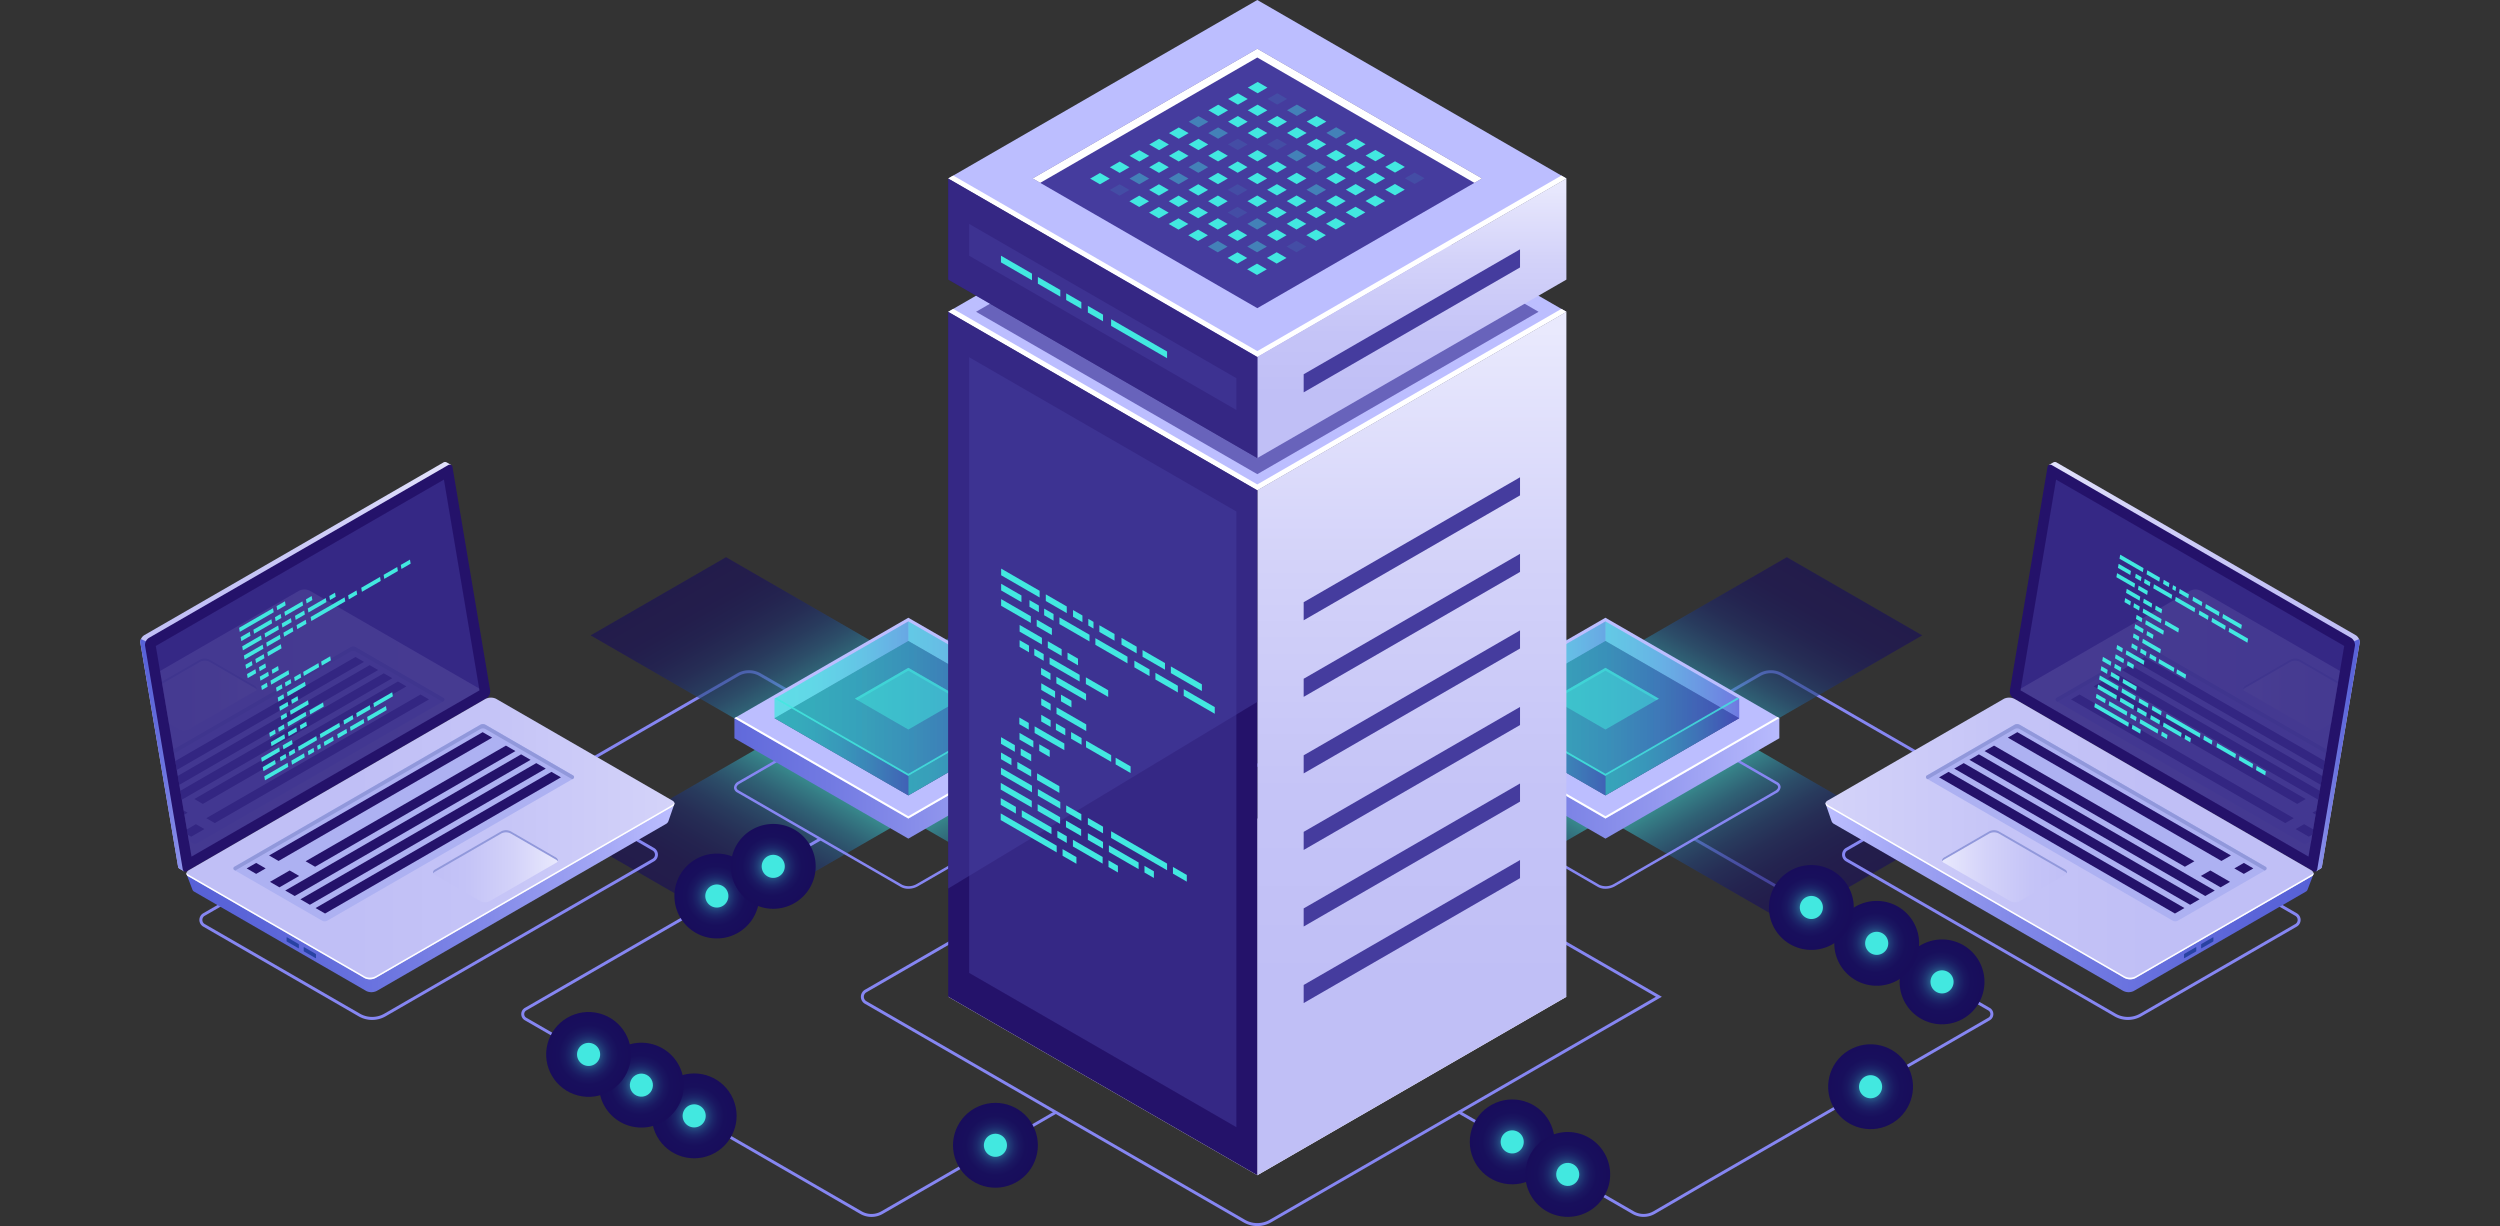<svg xmlns="http://www.w3.org/2000/svg" xmlns:xlink="http://www.w3.org/1999/xlink" width="657.46" height="322.435" viewBox="0 0 657.46 322.435">
  <rect x="0" y="0" width="657.46" height="322.435" fill="#333333" stroke="none"/>
  <defs>
    <style>
      .cls-1 {
        fill: none;
      }

      .cls-2 {
        isolation: isolate;
      }

      .cls-12, .cls-3 {
        fill: #8686f2;
      }

      .cls-10, .cls-11, .cls-4, .cls-5, .cls-6, .cls-7, .cls-8, .cls-9 {
        opacity: 0.6;
      }

      .cls-10, .cls-11, .cls-12, .cls-4, .cls-5, .cls-6, .cls-62, .cls-64, .cls-66, .cls-68, .cls-7, .cls-70, .cls-72, .cls-74, .cls-76, .cls-78, .cls-8, .cls-80, .cls-82, .cls-84, .cls-9 {
        mix-blend-mode: lighten;
      }

      .cls-4 {
        fill: url(#Áåçûìÿííûé_ãðàäèåíò_13);
      }

      .cls-5 {
        fill: url(#Áåçûìÿííûé_ãðàäèåíò_13-2);
      }

      .cls-6 {
        fill: url(#Áåçûìÿííûé_ãðàäèåíò_13-3);
      }

      .cls-7 {
        fill: url(#Áåçûìÿííûé_ãðàäèåíò_13-4);
      }

      .cls-8 {
        fill: url(#Áåçûìÿííûé_ãðàäèåíò_13-5);
      }

      .cls-9 {
        fill: url(#Áåçûìÿííûé_ãðàäèåíò_13-6);
      }

      .cls-10 {
        fill: url(#Áåçûìÿííûé_ãðàäèåíò_13-7);
      }

      .cls-11 {
        fill: url(#Áåçûìÿííûé_ãðàäèåíò_13-8);
      }

      .cls-13 {
        fill: url(#Áåçûìÿííûé_ãðàäèåíò_18);
      }

      .cls-14 {
        fill: #bcbeff;
      }

      .cls-15 {
        fill: #fff;
      }

      .cls-16 {
        fill: #0f054c;
      }

      .cls-17, .cls-18, .cls-19, .cls-20, .cls-21, .cls-22, .cls-23, .cls-26, .cls-27, .cls-28, .cls-29, .cls-30, .cls-31 {
        opacity: 0.5;
      }

      .cls-17 {
        fill: url(#Áåçûìÿííûé_ãðàäèåíò_254);
      }

      .cls-18 {
        fill: url(#Áåçûìÿííûé_ãðàäèåíò_254-2);
      }

      .cls-19 {
        fill: url(#Áåçûìÿííûé_ãðàäèåíò_254-3);
      }

      .cls-20 {
        fill: url(#Áåçûìÿííûé_ãðàäèåíò_254-4);
      }

      .cls-21, .cls-24, .cls-37, .cls-40, .cls-41 {
        fill: #42e8e0;
      }

      .cls-22 {
        fill: url(#Áåçûìÿííûé_ãðàäèåíò_254-5);
      }

      .cls-23 {
        fill: url(#Áåçûìÿííûé_ãðàäèåíò_254-6);
      }

      .cls-24 {
        opacity: 0.8;
      }

      .cls-25 {
        fill: url(#Áåçûìÿííûé_ãðàäèåíò_18-2);
      }

      .cls-26 {
        fill: url(#Áåçûìÿííûé_ãðàäèåíò_254-7);
      }

      .cls-27 {
        fill: url(#Áåçûìÿííûé_ãðàäèåíò_254-8);
      }

      .cls-28 {
        fill: url(#Áåçûìÿííûé_ãðàäèåíò_254-9);
      }

      .cls-29 {
        fill: url(#Áåçûìÿííûé_ãðàäèåíò_254-10);
      }

      .cls-30 {
        fill: url(#Áåçûìÿííûé_ãðàäèåíò_254-11);
      }

      .cls-31 {
        fill: url(#Áåçûìÿííûé_ãðàäèåíò_254-12);
      }

      .cls-32, .cls-36, .cls-39 {
        fill: #453c9e;
      }

      .cls-32 {
        opacity: 0.7;
      }

      .cls-33 {
        fill: url(#Áåçûìÿííûé_ãðàäèåíò_3);
      }

      .cls-34 {
        fill: #24126a;
      }

      .cls-35, .cls-39 {
        opacity: 0.51;
      }

      .cls-38 {
        fill: url(#Áåçûìÿííûé_ãðàäèåíò_3-2);
      }

      .cls-40 {
        opacity: 0.1;
      }

      .cls-41 {
        opacity: 0.4;
      }

      .cls-42 {
        fill: url(#Áåçûìÿííûé_ãðàäèåíò_3-3);
      }

      .cls-43 {
        fill: url(#Áåçûìÿííûé_ãðàäèåíò_24);
      }

      .cls-44 {
        fill: url(#Áåçûìÿííûé_ãðàäèåíò_24-2);
      }

      .cls-45 {
        fill: url(#Áåçûìÿííûé_ãðàäèåíò_3-4);
      }

      .cls-46 {
        fill: #2842a2;
      }

      .cls-47 {
        fill: #adb1f2;
      }

      .cls-48 {
        fill: #9198db;
      }

      .cls-49 {
        fill: url(#Áåçûìÿííûé_ãðàäèåíò_3-5);
      }

      .cls-50 {
        opacity: 0.11;
      }

      .cls-51 {
        clip-path: url(#clip-path);
      }

      .cls-52 {
        fill: url(#Áåçûìÿííûé_ãðàäèåíò_3-6);
      }

      .cls-53 {
        fill: url(#Áåçûìÿííûé_ãðàäèåíò_3-7);
      }

      .cls-54 {
        fill: url(#Áåçûìÿííûé_ãðàäèåíò_3-8);
      }

      .cls-55 {
        fill: url(#Áåçûìÿííûé_ãðàäèåíò_24-3);
      }

      .cls-56 {
        fill: url(#Áåçûìÿííûé_ãðàäèåíò_24-4);
      }

      .cls-57 {
        fill: url(#Áåçûìÿííûé_ãðàäèåíò_3-9);
      }

      .cls-58 {
        fill: url(#Áåçûìÿííûé_ãðàäèåíò_3-10);
      }

      .cls-59 {
        clip-path: url(#clip-path-2);
      }

      .cls-60 {
        fill: url(#Áåçûìÿííûé_ãðàäèåíò_3-11);
      }

      .cls-61 {
        fill: url(#Áåçûìÿííûé_ãðàäèåíò_3-12);
      }

      .cls-62 {
        fill: url(#Áåçûìÿííûé_ãðàäèåíò_68);
      }

      .cls-63 {
        fill: url(#Áåçûìÿííûé_ãðàäèåíò_43);
      }

      .cls-64 {
        fill: url(#Áåçûìÿííûé_ãðàäèåíò_68-2);
      }

      .cls-65 {
        fill: url(#Áåçûìÿííûé_ãðàäèåíò_43-2);
      }

      .cls-66 {
        fill: url(#Áåçûìÿííûé_ãðàäèåíò_68-3);
      }

      .cls-67 {
        fill: url(#Áåçûìÿííûé_ãðàäèåíò_43-3);
      }

      .cls-68 {
        fill: url(#Áåçûìÿííûé_ãðàäèåíò_68-4);
      }

      .cls-69 {
        fill: url(#Áåçûìÿííûé_ãðàäèåíò_43-4);
      }

      .cls-70 {
        fill: url(#Áåçûìÿííûé_ãðàäèåíò_68-5);
      }

      .cls-71 {
        fill: url(#Áåçûìÿííûé_ãðàäèåíò_43-5);
      }

      .cls-72 {
        fill: url(#Áåçûìÿííûé_ãðàäèåíò_68-6);
      }

      .cls-73 {
        fill: url(#Áåçûìÿííûé_ãðàäèåíò_43-6);
      }

      .cls-74 {
        fill: url(#Áåçûìÿííûé_ãðàäèåíò_68-7);
      }

      .cls-75 {
        fill: url(#Áåçûìÿííûé_ãðàäèåíò_43-7);
      }

      .cls-76 {
        fill: url(#Áåçûìÿííûé_ãðàäèåíò_68-8);
      }

      .cls-77 {
        fill: url(#Áåçûìÿííûé_ãðàäèåíò_43-8);
      }

      .cls-78 {
        fill: url(#Áåçûìÿííûé_ãðàäèåíò_68-9);
      }

      .cls-79 {
        fill: url(#Áåçûìÿííûé_ãðàäèåíò_43-9);
      }

      .cls-80 {
        fill: url(#Áåçûìÿííûé_ãðàäèåíò_68-10);
      }

      .cls-81 {
        fill: url(#Áåçûìÿííûé_ãðàäèåíò_43-10);
      }

      .cls-82 {
        fill: url(#Áåçûìÿííûé_ãðàäèåíò_68-11);
      }

      .cls-83 {
        fill: url(#Áåçûìÿííûé_ãðàäèåíò_43-11);
      }

      .cls-84 {
        fill: url(#Áåçûìÿííûé_ãðàäèåíò_68-12);
      }

      .cls-85 {
        fill: url(#Áåçûìÿííûé_ãðàäèåíò_43-12);
      }
    </style>
    <linearGradient id="Áåçûìÿííûé_ãðàäèåíò_13" data-name="Áåçûìÿííûé ãðàäèåíò 13" x1="-1784.524" y1="-672.217" x2="-1784.524" y2="-719.908" gradientTransform="matrix(0.866, 0.5, -1, 0.577, 1313.196, 1464.747)" gradientUnits="userSpaceOnUse">
      <stop offset="0" stop-color="#42e8e0"/>
      <stop offset="0.019" stop-color="#40deda"/>
      <stop offset="0.115" stop-color="#37adbc"/>
      <stop offset="0.217" stop-color="#2e82a2"/>
      <stop offset="0.322" stop-color="#285e8c"/>
      <stop offset="0.432" stop-color="#22417a"/>
      <stop offset="0.548" stop-color="#1e2a6c"/>
      <stop offset="0.673" stop-color="#1a1a63"/>
      <stop offset="0.813" stop-color="#19105d"/>
      <stop offset="1" stop-color="#180d5b"/>
    </linearGradient>
    <linearGradient id="Áåçûìÿííûé_ãðàäèåíò_13-2" x1="1047.064" y1="26.743" x2="1047.064" y2="-28.332" gradientTransform="matrix(1, -0.577, 0.866, 0.5, -665.832, 775.549)" xlink:href="#Áåçûìÿííûé_ãðàäèåíò_13"/>
    <linearGradient id="Áåçûìÿííûé_ãðàäèåíò_13-3" x1="616.509" y1="2812.298" x2="616.509" y2="2764.606" gradientTransform="matrix(-0.866, -0.5, 1, -0.577, -1874.01, 2136.987)" xlink:href="#Áåçûìÿííûé_ãðàäèåíò_13"/>
    <linearGradient id="Áåçûìÿííûé_ãðàäèåíò_13-4" x1="-2437.451" y1="2427.776" x2="-2437.451" y2="2372.701" gradientTransform="matrix(-1, 0.577, -0.866, -0.5, 105.018, 2826.184)" xlink:href="#Áåçûìÿííûé_ãðàäèåíò_13"/>
    <linearGradient id="Áåçûìÿííûé_ãðàäèåíò_13-5" x1="-1890.519" y1="-580.431" x2="-1890.519" y2="-628.122" xlink:href="#Áåçûìÿííûé_ãðàäèåíò_13"/>
    <linearGradient id="Áåçûìÿííûé_ãðàäèåíò_13-6" x1="955.278" y1="-79.252" x2="955.278" y2="-134.327" gradientTransform="matrix(1, -0.577, 0.866, 0.5, -665.832, 775.549)" xlink:href="#Áåçûìÿííûé_ãðàäèåíò_13"/>
    <linearGradient id="Áåçûìÿííûé_ãðàäèåíò_13-7" x1="722.504" y1="2720.511" x2="722.504" y2="2672.82" gradientTransform="matrix(-0.866, -0.5, 1, -0.577, -1874.01, 2136.987)" xlink:href="#Áåçûìÿííûé_ãðàäèåíò_13"/>
    <linearGradient id="Áåçûìÿííûé_ãðàäèåíò_13-8" x1="-2345.665" y1="2533.771" x2="-2345.665" y2="2478.696" gradientTransform="matrix(-1, 0.577, -0.866, -0.5, 105.018, 2826.184)" xlink:href="#Áåçûìÿííûé_ãðàäèåíò_13"/>
    <linearGradient id="Áåçûìÿííûé_ãðàäèåíò_18" data-name="Áåçûìÿííûé ãðàäèåíò 18" x1="170.526" y1="204.703" x2="287.742" y2="204.703" gradientUnits="userSpaceOnUse">
      <stop offset="0" stop-color="#5761d7"/>
      <stop offset="0.164" stop-color="#5e67da"/>
      <stop offset="0.405" stop-color="#727ae2"/>
      <stop offset="0.692" stop-color="#9297ee"/>
      <stop offset="1" stop-color="#bcbeff"/>
    </linearGradient>
    <linearGradient id="Áåçûìÿííûé_ãðàäèåíò_254" data-name="Áåçûìÿííûé ãðàäèåíò 254" x1="203.698" y1="188.864" x2="274.054" y2="188.864" gradientUnits="userSpaceOnUse">
      <stop offset="0" stop-color="#42e8e0"/>
      <stop offset="0.151" stop-color="#43e3e0"/>
      <stop offset="0.328" stop-color="#45d5df"/>
      <stop offset="0.52" stop-color="#49bddd"/>
      <stop offset="0.721" stop-color="#4e9cdb"/>
      <stop offset="0.927" stop-color="#5472d8"/>
      <stop offset="1" stop-color="#5761d7"/>
    </linearGradient>
    <linearGradient id="Áåçûìÿííûé_ãðàäèåíò_254-2" x1="238.876" y1="176.148" x2="274.054" y2="176.148" xlink:href="#Áåçûìÿííûé_ãðàäèåíò_254"/>
    <linearGradient id="Áåçûìÿííûé_ãðàäèåíò_254-3" x1="203.698" y1="176.148" x2="238.877" y2="176.148" xlink:href="#Áåçûìÿííûé_ãðàäèåíò_254"/>
    <linearGradient id="Áåçûìÿííûé_ãðàäèåíò_254-4" x1="203.698" y1="183.743" x2="274.054" y2="183.743" xlink:href="#Áåçûìÿííûé_ãðàäèåíò_254"/>
    <linearGradient id="Áåçûìÿííûé_ãðàäèåíò_254-5" x1="238.877" y1="196.458" x2="274.054" y2="196.458" xlink:href="#Áåçûìÿííûé_ãðàäèåíò_254"/>
    <linearGradient id="Áåçûìÿííûé_ãðàäèåíò_254-6" x1="203.698" y1="196.458" x2="238.877" y2="196.458" xlink:href="#Áåçûìÿííûé_ãðàäèåíò_254"/>
    <linearGradient id="Áåçûìÿííûé_ãðàäèåíò_18-2" x1="353.853" y1="204.703" x2="471.069" y2="204.703" xlink:href="#Áåçûìÿííûé_ãðàäèåíò_18"/>
    <linearGradient id="Áåçûìÿííûé_ãðàäèåíò_254-7" x1="387.026" y1="188.864" x2="457.382" y2="188.864" xlink:href="#Áåçûìÿííûé_ãðàäèåíò_254"/>
    <linearGradient id="Áåçûìÿííûé_ãðàäèåíò_254-8" x1="422.203" y1="176.148" x2="457.382" y2="176.148" xlink:href="#Áåçûìÿííûé_ãðàäèåíò_254"/>
    <linearGradient id="Áåçûìÿííûé_ãðàäèåíò_254-9" x1="387.026" y1="176.148" x2="422.204" y2="176.148" xlink:href="#Áåçûìÿííûé_ãðàäèåíò_254"/>
    <linearGradient id="Áåçûìÿííûé_ãðàäèåíò_254-10" x1="387.026" y1="183.743" x2="457.382" y2="183.743" xlink:href="#Áåçûìÿííûé_ãðàäèåíò_254"/>
    <linearGradient id="Áåçûìÿííûé_ãðàäèåíò_254-11" x1="422.204" y1="196.458" x2="457.382" y2="196.458" xlink:href="#Áåçûìÿííûé_ãðàäèåíò_254"/>
    <linearGradient id="Áåçûìÿííûé_ãðàäèåíò_254-12" x1="387.026" y1="196.458" x2="422.204" y2="196.458" xlink:href="#Áåçûìÿííûé_ãðàäèåíò_254"/>
    <linearGradient id="Áåçûìÿííûé_ãðàäèåíò_3" data-name="Áåçûìÿííûé ãðàäèåíò 3" x1="371.294" y1="258.345" x2="371.294" y2="86.809" gradientUnits="userSpaceOnUse">
      <stop offset="0" stop-color="#c0bff6"/>
      <stop offset="0.294" stop-color="#c5c4f7"/>
      <stop offset="0.64" stop-color="#d3d2f9"/>
      <stop offset="1" stop-color="#e9e9fd"/>
    </linearGradient>
    <linearGradient id="Áåçûìÿííûé_ãðàäèåíò_3-2" x1="371.294" y1="104.037" x2="371.294" y2="48.49" xlink:href="#Áåçûìÿííûé_ãðàäèåíò_3"/>
    <linearGradient id="Áåçûìÿííûé_ãðàäèåíò_3-3" x1="2289.327" y1="233.873" x2="2380.143" y2="233.873" gradientTransform="translate(-2278.691)" xlink:href="#Áåçûìÿííûé_ãðàäèåíò_3"/>
    <linearGradient id="Áåçûìÿííûé_ãðàäèåíò_24" data-name="Áåçûìÿííûé ãðàäèåíò 24" x1="2289.328" y1="257.163" x2="2304.922" y2="257.163" gradientTransform="translate(-2278.691)" gradientUnits="userSpaceOnUse">
      <stop offset="0" stop-color="#5761d7"/>
      <stop offset="0.178" stop-color="#5c66d9"/>
      <stop offset="0.388" stop-color="#6a73df"/>
      <stop offset="0.613" stop-color="#8289e8"/>
      <stop offset="0.849" stop-color="#a3a7f5"/>
      <stop offset="1" stop-color="#bcbeff"/>
    </linearGradient>
    <linearGradient id="Áåçûìÿííûé_ãðàäèåíò_24-2" x1="2301.495" y1="283.343" x2="2429.756" y2="283.343" xlink:href="#Áåçûìÿííûé_ãðàäèåíò_24"/>
    <linearGradient id="Áåçûìÿííûé_ãðàäèåíò_3-4" x1="2344.591" y1="279.067" x2="2472.92" y2="279.067" gradientTransform="translate(-2278.691)" xlink:href="#Áåçûìÿííûé_ãðàäèåíò_3"/>
    <linearGradient id="Áåçûìÿííûé_ãðàäèåíò_3-5" x1="2366.323" y1="286.352" x2="2399.172" y2="286.352" gradientTransform="translate(-2278.691)" xlink:href="#Áåçûìÿííûé_ãðàäèåíò_3"/>
    <clipPath id="clip-path" transform="translate(26.252 -58.558)">
      <polygon id="SVGID" class="cls-1" points="90.494 184.68 14.716 228.43 24.113 283.829 99.84 240.108 90.494 184.68"/>
    </clipPath>
    <linearGradient id="Áåçûìÿííûé_ãðàäèåíò_3-6" x1="2295.562" y1="250.623" x2="2423.891" y2="250.623" gradientTransform="translate(-2278.691)" xlink:href="#Áåçûìÿííûé_ãðàäèåíò_3"/>
    <linearGradient id="Áåçûìÿííûé_ãðàäèåíò_3-7" x1="2287.115" y1="241.203" x2="2319.964" y2="241.203" gradientTransform="translate(-2278.691)" xlink:href="#Áåçûìÿííûé_ãðàäèåíò_3"/>
    <linearGradient id="Áåçûìÿííûé_ãðàäèåíò_3-8" x1="40.222" y1="233.873" x2="131.037" y2="233.873" gradientTransform="matrix(-1, 0, 0, 1, 634.54, 0)" xlink:href="#Áåçûìÿííûé_ãðàäèåíò_3"/>
    <linearGradient id="Áåçûìÿííûé_ãðàäèåíò_24-3" x1="40.222" y1="257.163" x2="55.816" y2="257.163" gradientTransform="matrix(-1, 0, 0, 1, 634.54, 0)" xlink:href="#Áåçûìÿííûé_ãðàäèåíò_24"/>
    <linearGradient id="Áåçûìÿííûé_ãðàäèåíò_24-4" x1="52.389" y1="283.343" x2="180.65" y2="283.343" gradientTransform="matrix(-1, 0, 0, 1, 634.54, 0)" xlink:href="#Áåçûìÿííûé_ãðàäèåíò_24"/>
    <linearGradient id="Áåçûìÿííûé_ãðàäèåíò_3-9" x1="95.485" y1="279.067" x2="223.814" y2="279.067" gradientTransform="matrix(-1, 0, 0, 1, 634.54, 0)" xlink:href="#Áåçûìÿííûé_ãðàäèåíò_3"/>
    <linearGradient id="Áåçûìÿííûé_ãðàäèåíò_3-10" x1="117.217" y1="286.352" x2="150.066" y2="286.352" gradientTransform="matrix(-1, 0, 0, 1, 634.54, 0)" xlink:href="#Áåçûìÿííûé_ãðàäèåíò_3"/>
    <clipPath id="clip-path-2" transform="translate(26.252 -58.558)">
      <polygon id="SVGID-2" data-name="SVGID" class="cls-1" points="514.462 184.68 590.239 228.43 580.842 283.829 505.116 240.108 514.462 184.68"/>
    </clipPath>
    <linearGradient id="Áåçûìÿííûé_ãðàäèåíò_3-11" x1="46.456" y1="250.623" x2="174.785" y2="250.623" gradientTransform="matrix(-1, 0, 0, 1, 634.54, 0)" xlink:href="#Áåçûìÿííûé_ãðàäèåíò_3"/>
    <linearGradient id="Áåçûìÿííûé_ãðàäèåíò_3-12" x1="38.01" y1="241.203" x2="70.858" y2="241.203" gradientTransform="matrix(-1, 0, 0, 1, 634.54, 0)" xlink:href="#Áåçûìÿííûé_ãðàäèåíò_3"/>
    <radialGradient id="Áåçûìÿííûé_ãðàäèåíò_68" data-name="Áåçûìÿííûé ãðàäèåíò 68" cx="453.072" cy="443.176" r="11.158" gradientTransform="matrix(0.992, -0.125, -0.125, -0.992, -237.784, 848.379)" gradientUnits="userSpaceOnUse">
      <stop offset="0" stop-color="#42e8e0"/>
      <stop offset="0.004" stop-color="#41e5de"/>
      <stop offset="0.064" stop-color="#39b8c3"/>
      <stop offset="0.128" stop-color="#3190aa"/>
      <stop offset="0.198" stop-color="#2a6c95"/>
      <stop offset="0.274" stop-color="#254e83"/>
      <stop offset="0.357" stop-color="#203674"/>
      <stop offset="0.451" stop-color="#1c2469"/>
      <stop offset="0.561" stop-color="#1a1761"/>
      <stop offset="0.704" stop-color="#180f5c"/>
      <stop offset="1" stop-color="#180d5b"/>
    </radialGradient>
    <radialGradient id="Áåçûìÿííûé_ãðàäèåíò_43" data-name="Áåçûìÿííûé ãðàäèåíò 43" cx="453.072" cy="443.176" r="3.034" gradientTransform="matrix(0.863, -0.505, -0.505, -0.863, -11.16, 963.276)" gradientUnits="userSpaceOnUse">
      <stop offset="0" stop-color="#42e8e0"/>
      <stop offset="1" stop-color="#42e8e0"/>
    </radialGradient>
    <radialGradient id="Áåçûìÿííûé_ãðàäèåíò_68-2" cx="517.561" cy="396.513" r="11.158" gradientTransform="matrix(0.992, -0.125, -0.125, -0.992, -228.379, 817.884)" xlink:href="#Áåçûìÿííûé_ãðàäèåíò_68"/>
    <radialGradient id="Áåçûìÿííûé_ãðàäèåíò_43-2" cx="517.561" cy="396.513" r="3.034" xlink:href="#Áåçûìÿííûé_ãðàäèåíò_43"/>
    <radialGradient id="Áåçûìÿííûé_ãðàäèåíò_68-3" cx="635.337" cy="328.694" r="11.158" gradientTransform="matrix(0.992, -0.125, -0.125, -0.992, -217.808, 764.434)" xlink:href="#Áåçûìÿííûé_ãðàäèåíò_68"/>
    <radialGradient id="Áåçûìÿííûé_ãðàäèåíò_43-3" cx="635.337" cy="328.694" r="3.034" xlink:href="#Áåçûìÿííûé_ãðàäèåíò_43"/>
    <radialGradient id="Áåçûìÿííûé_ãðàäèåíò_68-4" cx="643.627" cy="313.938" r="11.158" gradientTransform="matrix(0.863, -0.505, -0.505, -0.863, -11.16, 963.276)" xlink:href="#Áåçûìÿííûé_ãðàäèåíò_68"/>
    <radialGradient id="Áåçûìÿííûé_ãðàäèåíò_43-4" cx="643.627" cy="313.938" r="3.034" gradientTransform="matrix(0.707, 0.707, 0.707, -0.707, -291.071, 134.308)" xlink:href="#Áåçûìÿííûé_ãðàäèåíò_43"/>
    <radialGradient id="Áåçûìÿííûé_ãðàäèåíò_68-5" cx="724.021" cy="293.654" r="11.158" gradientTransform="matrix(0.997, -0.074, -0.074, -0.997, -234.539, 690.96)" xlink:href="#Áåçûìÿííûé_ãðàäèåíò_68"/>
    <radialGradient id="Áåçûìÿííûé_ãðàäèåíò_43-5" cx="724.021" cy="293.654" r="3.034" xlink:href="#Áåçûìÿííûé_ãðàäèåíò_43"/>
    <radialGradient id="Áåçûìÿííûé_ãðàäèåíò_68-6" cx="754.162" cy="307.972" r="11.158" gradientTransform="matrix(0.863, -0.505, -0.505, -0.863, -11.16, 963.276)" xlink:href="#Áåçûìÿííûé_ãðàäèåíò_68"/>
    <radialGradient id="Áåçûìÿííûé_ãðàäèåíò_43-6" cx="754.162" cy="307.972" r="3.034" xlink:href="#Áåçûìÿííûé_ãðàäèåíò_43"/>
    <radialGradient id="Áåçûìÿííûé_ãðàäèåíò_68-7" cx="744.443" cy="325.396" r="11.158" gradientTransform="matrix(0.863, -0.505, -0.505, -0.863, -11.16, 963.276)" xlink:href="#Áåçûìÿííûé_ãðàäèåíò_68"/>
    <radialGradient id="Áåçûìÿííûé_ãðàäèåíò_43-7" cx="744.443" cy="325.396" r="3.034" xlink:href="#Áåçûìÿííûé_ãðàäèåíò_43"/>
    <radialGradient id="Áåçûìÿííûé_ãðàäèåíò_68-8" cx="734.368" cy="342.209" r="11.158" gradientTransform="matrix(0.863, -0.505, -0.505, -0.863, -11.16, 963.276)" xlink:href="#Áåçûìÿííûé_ãðàäèåíò_68"/>
    <radialGradient id="Áåçûìÿííûé_ãðàäèåíò_43-8" cx="734.368" cy="342.209" r="3.034" xlink:href="#Áåçûìÿííûé_ãðàäèåíò_43"/>
    <radialGradient id="Áåçûìÿííûé_ãðàäèåíò_68-9" cx="445.164" cy="457.159" r="11.158" gradientTransform="matrix(0.863, -0.505, -0.505, -0.863, -11.16, 963.276)" xlink:href="#Áåçûìÿííûé_ãðàäèåíò_68"/>
    <radialGradient id="Áåçûìÿííûé_ãðàäèåíò_43-9" cx="445.164" cy="457.159" r="3.034" gradientTransform="matrix(0.707, 0.707, 0.707, -0.707, -495.62, 352.436)" xlink:href="#Áåçûìÿííûé_ãðàäèåíò_43"/>
    <radialGradient id="Áåçûìÿííûé_ãðàäèåíò_68-10" cx="437.257" cy="471.142" r="11.158" gradientTransform="matrix(0.707, 0.707, 0.707, -0.707, -513.799, 359.838)" xlink:href="#Áåçûìÿííûé_ãðàäèåíò_68"/>
    <radialGradient id="Áåçûìÿííûé_ãðàäèåíò_43-10" cx="437.257" cy="471.142" r="3.034" xlink:href="#Áåçûìÿííûé_ãðàäèåíò_43"/>
    <radialGradient id="Áåçûìÿííûé_ãðàäèåíò_68-11" cx="487.399" cy="490.083" r="11.158" gradientTransform="matrix(0.863, -0.505, -0.505, -0.863, -11.16, 963.276)" xlink:href="#Áåçûìÿííûé_ãðàäèåíò_68"/>
    <radialGradient id="Áåçûìÿííûé_ãðàäèåíò_43-11" cx="487.399" cy="490.083" r="3.034" xlink:href="#Áåçûìÿííûé_ãðàäèåíò_43"/>
    <radialGradient id="Áåçûìÿííûé_ãðàäèåíò_68-12" cx="504.14" cy="489.329" r="11.158" gradientTransform="matrix(0.863, -0.505, -0.505, -0.863, -11.16, 963.276)" xlink:href="#Áåçûìÿííûé_ãðàäèåíò_68"/>
    <radialGradient id="Áåçûìÿííûé_ãðàäèåíò_43-12" cx="504.14" cy="489.329" r="3.034" xlink:href="#Áåçûìÿííûé_ãðàäèåíò_43"/>
  </defs>
  <g class="cls-2">
    <g id="Ñëîé_1" data-name="Ñëîé 1">
      <path class="cls-3" d="M405.987,378.584a5.937,5.937,0,0,1-2.966-.793l-45.695-26.382.391-.677,45.695,26.382a5.16,5.16,0,0,0,5.165-.008l13.34-7.763,74.72-43.14a1.103,1.103,0,0,0,0-1.911l-77.494-44.74.391-.677,77.494,44.74a1.884,1.884,0,0,1,0,3.264l-74.719,43.139-13.339,7.762A5.943,5.943,0,0,1,405.987,378.584Z" transform="translate(26.252 -58.558)"/>
      <path class="cls-3" d="M113.897,267.567l-.391-.677,54.126-31.25a6.191,6.191,0,0,1,6.168,0l25.304,14.609-.391.676-25.304-14.609a5.399,5.399,0,0,0-5.387,0Z" transform="translate(26.252 -58.558)"/>
      <path class="cls-3" d="M496.257,267.567l-54.126-31.25a5.399,5.399,0,0,0-5.387,0l-25.304,14.609-.391-.676,25.304-14.609a6.191,6.191,0,0,1,6.168,0L496.648,266.891Z" transform="translate(26.252 -58.558)"/>
      <g>
        <polygon class="cls-4" points="505.519 167.094 469.896 146.527 422.203 174.062 457.826 194.63 505.519 167.094"/>
        <polygon class="cls-5" points="374.508 146.526 338.886 167.093 386.58 194.629 422.203 174.062 374.508 146.526"/>
        <polygon class="cls-6" points="338.887 222.164 374.511 242.732 422.204 215.196 386.58 194.629 338.887 222.164"/>
        <polygon class="cls-7" points="469.898 242.733 505.52 222.166 457.826 194.63 422.204 215.196 469.898 242.733"/>
      </g>
      <g>
        <polygon class="cls-8" points="321.941 167.094 286.318 146.527 238.625 174.062 274.248 194.63 321.941 167.094"/>
        <polygon class="cls-9" points="190.93 146.526 155.308 167.093 203.002 194.629 238.625 174.062 190.93 146.526"/>
        <polygon class="cls-10" points="155.309 222.164 190.933 242.732 238.626 215.196 203.002 194.629 155.309 222.164"/>
        <polygon class="cls-11" points="286.32 242.733 321.943 222.166 274.248 194.63 238.626 215.196 286.32 242.733"/>
      </g>
      <g>
        <g>
          <g>
            <path class="cls-12" d="M212.621,292.29a3.884,3.884,0,0,1-1.915-.449l-43.068-24.865a1.515,1.515,0,0,1-.861-1.297,1.971,1.971,0,0,1,1.149-1.599L210.416,239.549a4.762,4.762,0,0,1,4.349-.166l43.068,24.865a1.515,1.515,0,0,1,.861,1.297,1.971,1.971,0,0,1-1.149,1.599l-42.49,24.532A4.979,4.979,0,0,1,212.621,292.29Zm-1.582-1.026a4.165,4.165,0,0,0,3.683-.166l42.49-24.532c.511-.295.816-.677.816-1.022a.901.901,0,0,0-.527-.718l-43.068-24.865a4.177,4.177,0,0,0-3.683.166l-42.49,24.532c-.511.295-.815.677-.815,1.022a.9.9,0,0,0,.527.718Z" transform="translate(26.252 -58.558)"/>
            <g>
              <g>
                <polygon class="cls-13" points="284.613 188.858 284.613 194.144 238.877 220.549 193.14 194.143 193.14 188.858 284.613 188.858"/>
                <polygon class="cls-14" points="238.877 215.264 193.14 188.858 238.876 162.452 284.613 188.858 238.877 215.264"/>
                <polygon class="cls-15" points="238.877 214.647 193.674 188.549 193.14 188.858 238.877 215.264 284.613 188.858 284.078 188.55 238.877 214.647"/>
              </g>
              <g>
                <polygon class="cls-16" points="238.877 209.174 203.699 188.863 238.876 168.554 274.054 188.864 238.877 209.174"/>
                <g>
                  <polygon class="cls-17" points="238.877 209.174 203.698 188.864 238.876 168.554 274.054 188.865 238.877 209.174"/>
                  <g>
                    <polygon class="cls-18" points="238.876 163.433 274.054 183.743 274.054 188.864 238.876 168.554 238.876 163.433"/>
                    <polygon class="cls-19" points="238.877 168.554 203.698 188.864 203.698 183.742 238.876 163.433 238.877 168.554"/>
                    <polygon class="cls-20" points="238.877 204.053 203.698 183.742 238.876 163.433 274.054 183.743 238.877 204.053"/>
                    <polygon class="cls-21" points="238.876 191.858 224.82 183.743 238.876 175.627 252.933 183.743 238.876 191.858"/>
                    <polygon class="cls-21" points="238.876 176.374 252.286 184.116 252.933 183.743 238.876 175.627 224.82 183.743 225.466 184.116 238.876 176.374"/>
                    <polygon class="cls-22" points="238.877 204.053 238.877 209.174 274.054 188.864 274.054 183.743 238.877 204.053"/>
                  </g>
                  <polygon class="cls-23" points="203.698 183.742 203.698 188.864 238.877 209.174 238.877 204.053 203.698 183.742"/>
                </g>
                <polygon class="cls-24" points="238.877 203.494 204.182 183.463 203.698 183.742 238.877 204.053 274.054 183.743 273.57 183.463 238.877 203.494"/>
              </g>
            </g>
          </g>
          <g>
            <path class="cls-12" d="M395.949,292.29a3.885,3.885,0,0,1-1.916-.449l-43.068-24.865a1.515,1.515,0,0,1-.861-1.297,1.971,1.971,0,0,1,1.149-1.599l42.49-24.532a4.762,4.762,0,0,1,4.349-.166l43.068,24.865a1.515,1.515,0,0,1,.861,1.297,1.971,1.971,0,0,1-1.149,1.599l-42.49,24.532A4.979,4.979,0,0,1,395.949,292.29Zm-1.582-1.026a4.165,4.165,0,0,0,3.683-.166l42.49-24.532c.511-.295.815-.677.815-1.022a.901.901,0,0,0-.527-.718l-43.068-24.865a4.177,4.177,0,0,0-3.683.166l-42.49,24.532c-.511.295-.816.677-.816,1.022a.9.9,0,0,0,.527.718Z" transform="translate(26.252 -58.558)"/>
            <g>
              <g>
                <polygon class="cls-25" points="467.94 188.858 467.94 194.144 422.204 220.549 376.467 194.143 376.467 188.858 467.94 188.858"/>
                <polygon class="cls-14" points="422.204 215.264 376.467 188.858 422.203 162.452 467.94 188.858 422.204 215.264"/>
                <polygon class="cls-15" points="422.204 214.647 377.002 188.549 376.467 188.858 422.204 215.264 467.94 188.858 467.406 188.55 422.204 214.647"/>
              </g>
              <g>
                <polygon class="cls-16" points="422.204 209.174 387.026 188.863 422.203 168.554 457.381 188.864 422.204 209.174"/>
                <g>
                  <polygon class="cls-26" points="422.204 209.174 387.026 188.864 422.203 168.554 457.382 188.865 422.204 209.174"/>
                  <g>
                    <polygon class="cls-27" points="422.203 163.433 457.382 183.743 457.382 188.864 422.203 168.554 422.203 163.433"/>
                    <polygon class="cls-28" points="422.204 168.554 387.026 188.864 387.026 183.742 422.203 163.433 422.204 168.554"/>
                    <polygon class="cls-29" points="422.204 204.053 387.026 183.742 422.203 163.433 457.382 183.743 422.204 204.053"/>
                    <polygon class="cls-21" points="422.204 191.858 408.147 183.743 422.203 175.627 436.26 183.743 422.204 191.858"/>
                    <polygon class="cls-21" points="422.203 176.374 435.613 184.116 436.26 183.743 422.203 175.627 408.147 183.743 408.794 184.116 422.203 176.374"/>
                    <polygon class="cls-30" points="422.204 204.053 422.204 209.174 457.382 188.864 457.382 183.743 422.204 204.053"/>
                  </g>
                  <polygon class="cls-31" points="387.026 183.742 387.026 188.864 422.204 209.174 422.204 204.053 387.026 183.742"/>
                </g>
                <polygon class="cls-24" points="422.204 203.494 387.51 183.463 387.026 183.742 422.204 204.053 457.382 183.743 456.898 183.463 422.204 203.494"/>
              </g>
            </g>
          </g>
        </g>
        <g>
          <polygon class="cls-14" points="330.652 128.921 249.366 81.991 330.65 35.062 411.936 81.992 330.652 128.921"/>
          <polygon class="cls-32" points="330.652 124.695 256.687 81.991 330.65 39.289 404.615 81.992 330.652 124.695"/>
          <path class="cls-3" d="M304.4,380.993a7.253,7.253,0,0,1-3.625-.968l-99.562-57.483a2.136,2.136,0,0,1,0-3.7l103.184-59.574,106.392,61.425L308.026,380.025A7.254,7.254,0,0,1,304.4,380.993Zm-3.234-1.645a6.495,6.495,0,0,0,6.469,0l101.592-58.654-104.83-60.523L201.604,319.519a1.355,1.355,0,0,0,0,2.347Z" transform="translate(26.252 -58.558)"/>
          <polygon class="cls-15" points="330.652 309.065 249.366 262.134 330.65 215.205 411.936 262.136 330.652 309.065"/>
          <polygon class="cls-33" points="411.936 81.992 411.936 262.136 330.652 309.065 330.652 128.921 411.936 81.992"/>
          <polygon class="cls-34" points="249.366 81.991 249.366 262.134 330.652 309.065 330.652 128.921 249.366 81.991"/>
          <g class="cls-35">
            <polygon class="cls-36" points="254.873 93.943 254.873 255.862 325.146 296.434 325.146 134.515 254.873 93.943"/>
          </g>
          <polygon class="cls-36" points="399.743 125.516 399.743 130.278 342.845 163.128 342.845 158.367 399.743 125.516"/>
          <polygon class="cls-36" points="399.743 145.649 399.743 150.41 342.845 183.261 342.845 178.499 399.743 145.649"/>
          <polygon class="cls-36" points="399.743 165.782 399.743 170.543 342.845 203.393 342.845 198.632 399.743 165.782"/>
          <polygon class="cls-36" points="399.743 185.914 399.743 190.676 342.845 223.526 342.845 218.764 399.743 185.914"/>
          <polygon class="cls-36" points="399.743 206.046 399.743 210.808 342.845 243.658 342.845 238.897 399.743 206.046"/>
          <polygon class="cls-36" points="399.743 226.179 399.743 230.94 342.845 263.791 342.845 259.029 399.743 226.179"/>
          <polygon class="cls-15" points="330.652 127.396 250.687 81.229 249.366 81.991 330.652 128.922 411.936 81.992 410.615 81.23 330.652 127.396"/>
          <g class="cls-35">
            <polygon class="cls-36" points="249.366 233.666 330.651 184.587 330.652 128.921 249.366 81.991 249.366 233.666"/>
          </g>
          <g>
            <polygon class="cls-37" points="263.288 151.287 273.403 157.128 273.405 155.372 263.289 149.531 263.288 151.287"/>
            <polygon class="cls-37" points="275.029 158.06 280.541 161.243 280.543 159.488 275.031 156.305 275.029 158.06"/>
            <polygon class="cls-37" points="289.116 166.188 293.104 168.491 293.106 166.735 289.118 164.433 289.116 166.188"/>
            <polygon class="cls-37" points="286.208 164.509 287.571 165.296 287.572 163.54 286.21 162.754 286.208 164.509"/>
            <polygon class="cls-37" points="282.187 162.187 284.662 163.616 284.664 161.861 282.189 160.432 282.187 162.187"/>
            <polygon class="cls-37" points="272.639 164.711 276.627 167.014 276.629 165.259 272.641 162.956 272.639 164.711"/>
            <polygon class="cls-37" points="263.28 159.307 271.094 163.819 271.095 162.063 263.282 157.552 263.28 159.307"/>
            <g>
              <polygon class="cls-37" points="277.847 187.754 285.661 192.266 285.663 190.51 277.849 185.999 277.847 187.754"/>
              <polygon class="cls-37" points="273.827 185.433 276.302 186.861 276.304 185.106 273.829 183.677 273.827 185.433"/>
            </g>
            <polygon class="cls-37" points="277.807 179.723 285.62 184.235 285.622 182.48 277.808 177.968 277.807 179.723"/>
            <polygon class="cls-37" points="273.786 177.402 276.261 178.831 276.263 177.076 273.788 175.647 273.786 177.402"/>
            <polygon class="cls-37" points="277.895 222.41 263.175 213.911 263.174 215.666 277.893 224.166 277.895 222.41"/>
            <polygon class="cls-37" points="283.083 225.406 279.441 223.303 279.439 225.058 283.081 227.161 283.083 225.406"/>
            <polygon class="cls-37" points="306.923 227.107 292.204 218.608 292.202 220.363 306.922 228.863 306.923 227.107"/>
            <polygon class="cls-37" points="312.111 230.103 308.469 228 308.467 229.755 312.109 231.858 312.111 230.103"/>
            <polygon class="cls-37" points="267.167 212.204 263.179 209.901 263.178 211.657 267.166 213.959 267.167 212.204"/>
            <polygon class="cls-37" points="290.082 217.401 286.093 215.098 286.092 216.854 290.08 219.156 290.082 217.401"/>
            <polygon class="cls-37" points="276.527 217.608 268.713 213.096 268.711 214.852 276.525 219.364 276.527 217.608"/>
            <polygon class="cls-37" points="280.547 219.929 278.072 218.501 278.07 220.256 280.545 221.685 280.547 219.929"/>
            <polygon class="cls-37" points="289.976 225.366 282.163 220.854 282.161 222.609 289.975 227.121 289.976 225.366"/>
            <polygon class="cls-37" points="293.997 227.687 291.522 226.258 291.52 228.013 293.995 229.442 293.997 227.687"/>
            <polygon class="cls-37" points="290.078 221.413 286.09 219.11 286.088 220.865 290.076 223.168 290.078 221.413"/>
            <polygon class="cls-37" points="299.437 226.817 291.623 222.305 291.621 224.061 299.435 228.572 299.437 226.817"/>
            <polygon class="cls-37" points="303.457 229.138 300.982 227.709 300.981 229.465 303.456 230.894 303.457 229.138"/>
            <polygon class="cls-37" points="271.343 210.603 263.183 205.892 263.181 207.647 271.341 212.358 271.343 210.603"/>
            <polygon class="cls-37" points="278.789 214.903 272.888 211.496 272.887 213.251 278.788 216.658 278.789 214.903"/>
            <polygon class="cls-37" points="284.323 218.098 280.335 215.795 280.333 217.55 284.321 219.853 284.323 218.098"/>
            <polygon class="cls-37" points="311.302 182.999 319.462 187.71 319.463 185.955 311.304 181.243 311.302 182.999"/>
            <polygon class="cls-37" points="303.856 178.699 309.756 182.106 309.758 180.351 303.857 176.944 303.856 178.699"/>
            <polygon class="cls-37" points="298.322 175.504 302.31 177.807 302.312 176.051 298.324 173.748 298.322 175.504"/>
            <polygon class="cls-37" points="307.917 177.017 316.077 181.729 316.078 179.974 307.919 175.262 307.917 177.017"/>
            <polygon class="cls-37" points="300.471 172.718 306.372 176.125 306.373 174.369 300.472 170.962 300.471 172.718"/>
            <polygon class="cls-37" points="294.937 169.523 298.925 171.825 298.927 170.07 294.939 167.767 294.937 169.523"/>
            <polygon class="cls-37" points="279.019 184.438 281.775 186.029 281.776 184.274 279.02 182.683 279.019 184.438"/>
            <polygon class="cls-37" points="273.831 181.443 277.473 183.545 277.475 181.79 273.833 179.687 273.831 181.443"/>
            <polygon class="cls-37" points="271.398 206.617 263.239 201.905 263.237 203.661 271.397 208.372 271.398 206.617"/>
            <polygon class="cls-37" points="278.845 210.916 272.944 207.509 272.942 209.265 278.843 212.672 278.845 210.916"/>
            <polygon class="cls-37" points="284.378 214.112 280.39 211.809 280.388 213.564 284.377 215.867 284.378 214.112"/>
            <polygon class="cls-37" points="265.998 199.487 263.243 197.896 263.241 199.651 265.997 201.242 265.998 199.487"/>
            <polygon class="cls-37" points="271.186 202.483 267.544 200.38 267.543 202.135 271.185 204.238 271.186 202.483"/>
            <polygon class="cls-37" points="278.6 206.763 272.732 203.375 272.73 205.13 278.598 208.518 278.6 206.763"/>
            <polygon class="cls-37" points="280.744 173.381 283.5 174.973 283.501 173.217 280.746 171.626 280.744 173.381"/>
            <polygon class="cls-37" points="275.556 170.386 279.198 172.489 279.2 170.733 275.558 168.63 275.556 170.386"/>
            <polygon class="cls-37" points="268.142 166.105 274.011 169.493 274.012 167.738 268.144 164.35 268.142 166.105"/>
            <polygon class="cls-37" points="285.567 179.89 291.435 183.279 291.437 181.523 285.569 178.135 285.567 179.89"/>
            <polygon class="cls-37" points="276.017 174.663 283.927 179.23 283.929 177.475 276.019 172.908 276.017 174.663"/>
            <polygon class="cls-37" points="271.997 172.342 274.472 173.771 274.473 172.016 271.999 170.587 271.997 172.342"/>
            <polygon class="cls-37" points="268.138 170.114 270.614 171.543 270.615 169.788 268.14 168.359 268.138 170.114"/>
            <g>
              <polygon class="cls-37" points="272.09 192.771 279.904 197.283 279.906 195.528 272.092 191.016 272.09 192.771"/>
              <polygon class="cls-37" points="268.07 190.45 270.545 191.879 270.547 190.124 268.072 188.695 268.07 190.45"/>
              <polygon class="cls-37" points="273.303 197.486 276.058 199.078 276.06 197.322 273.304 195.731 273.303 197.486"/>
              <polygon class="cls-37" points="281.68 194.272 284.436 195.863 284.438 194.108 281.682 192.517 281.68 194.272"/>
              <polygon class="cls-37" points="285.609 196.538 292.221 200.354 292.223 198.599 285.61 194.783 285.609 196.538"/>
              <polygon class="cls-37" points="293.394 201.028 297.327 203.299 297.329 201.544 293.396 199.273 293.394 201.028"/>
              <polygon class="cls-37" points="268.115 194.491 271.757 196.594 271.759 194.838 268.116 192.736 268.115 194.491"/>
              <g>
                <polygon class="cls-37" points="268.433 198.611 271.189 200.202 271.19 198.447 268.434 196.856 268.433 198.611"/>
                <polygon class="cls-37" points="263.245 195.615 266.887 197.718 266.889 195.963 263.247 193.86 263.245 195.615"/>
              </g>
              <polygon class="cls-37" points="277.682 191.966 280.156 193.395 280.158 191.64 277.683 190.211 277.682 191.966"/>
              <polygon class="cls-37" points="273.823 189.738 276.298 191.167 276.3 189.412 273.825 187.983 273.823 189.738"/>
            </g>
            <polygon class="cls-37" points="288.067 169.583 296.509 174.458 296.511 172.702 288.069 167.828 288.067 169.583"/>
            <polygon class="cls-37" points="278.612 164.124 286.522 168.691 286.523 166.936 278.613 162.368 278.612 164.124"/>
            <polygon class="cls-37" points="274.591 161.802 277.066 163.231 277.068 161.476 274.593 160.047 274.591 161.802"/>
            <polygon class="cls-37" points="270.733 159.574 273.208 161.003 273.21 159.248 270.735 157.819 270.733 159.574"/>
            <polygon class="cls-37" points="268.624 158.356 263.284 155.273 263.285 153.518 268.626 156.601 268.624 158.356"/>
          </g>
          <g>
            <polygon class="cls-14" points="330.652 93.86 249.366 46.929 330.65 0 411.936 46.931 330.652 93.86"/>
            <polygon class="cls-36" points="330.652 81.045 271.561 46.929 330.65 12.814 389.741 46.93 330.652 81.045"/>
            <polygon class="cls-15" points="330.65 15.125 387.74 48.086 389.741 46.93 330.65 12.814 271.562 46.929 273.562 48.085 330.65 15.125"/>
            <polygon class="cls-38" points="411.936 46.931 411.936 73.532 330.652 120.461 330.652 93.86 411.936 46.931"/>
            <polygon class="cls-34" points="249.366 46.929 249.366 73.531 330.652 120.461 330.652 93.86 249.366 46.929"/>
            <g class="cls-35">
              <polygon class="cls-36" points="254.873 58.881 254.873 67.258 325.146 107.83 325.146 99.453 254.873 58.881"/>
            </g>
            <polygon class="cls-15" points="330.652 92.335 250.687 46.167 249.366 46.929 330.652 93.86 411.936 46.931 410.615 46.168 330.652 92.335"/>
            <polygon class="cls-36" points="399.743 65.571 399.743 70.333 342.845 103.183 342.845 98.422 399.743 65.571"/>
            <polygon class="cls-39" points="249.366 46.929 249.366 73.531 330.652 120.461 330.652 93.86 249.366 46.929"/>
            <polygon class="cls-37" points="306.923 92.446 292.204 83.947 292.202 85.702 306.922 94.202 306.923 92.446"/>
            <polygon class="cls-37" points="290.082 82.74 286.093 80.437 286.092 82.193 290.08 84.495 290.082 82.74"/>
            <polygon class="cls-37" points="271.398 71.956 263.239 67.245 263.237 69 271.397 73.711 271.398 71.956"/>
            <polygon class="cls-37" points="278.845 76.256 272.944 72.848 272.942 74.604 278.843 78.011 278.845 76.256"/>
            <polygon class="cls-37" points="284.378 79.451 280.39 77.148 280.388 78.903 284.377 81.206 284.378 79.451"/>
            <g>
              <g>
                <polygon class="cls-37" points="330.735 24.528 328.154 23.038 330.735 21.548 333.316 23.038 330.735 24.528"/>
                <polygon class="cls-40" points="335.897 27.509 333.316 26.018 335.897 24.528 338.478 26.018 335.897 27.509"/>
                <polygon class="cls-41" points="341.059 30.489 338.478 28.999 341.059 27.509 343.64 28.999 341.059 30.489"/>
                <polygon class="cls-37" points="346.222 33.47 343.641 31.979 346.222 30.489 348.803 31.979 346.222 33.47"/>
                <polygon class="cls-41" points="351.384 36.45 348.803 34.96 351.384 33.47 353.965 34.96 351.384 36.45"/>
                <polygon class="cls-37" points="356.546 39.43 353.965 37.94 356.546 36.45 359.127 37.94 356.546 39.43"/>
                <polygon class="cls-37" points="361.709 42.411 359.127 40.921 361.708 39.43 364.29 40.921 361.709 42.411"/>
                <polygon class="cls-37" points="366.871 45.391 364.29 43.901 366.871 42.411 369.452 43.901 366.871 45.391"/>
                <polygon class="cls-40" points="372.033 48.372 369.452 46.882 372.033 45.391 374.614 46.882 372.033 48.372"/>
              </g>
              <g>
                <polygon class="cls-37" points="325.552 27.521 322.97 26.03 325.551 24.54 328.133 26.031 325.552 27.521"/>
                <polygon class="cls-37" points="330.714 30.501 328.133 29.011 330.714 27.521 333.295 29.011 330.714 30.501"/>
                <polygon class="cls-37" points="335.876 33.482 333.295 31.991 335.876 30.501 338.457 31.991 335.876 33.482"/>
                <polygon class="cls-37" points="341.038 36.462 338.457 34.972 341.038 33.482 343.619 34.972 341.038 36.462"/>
                <polygon class="cls-37" points="346.201 39.443 343.62 37.952 346.201 36.462 348.782 37.952 346.201 39.443"/>
                <polygon class="cls-37" points="351.363 42.423 348.782 40.933 351.363 39.443 353.944 40.933 351.363 42.423"/>
                <polygon class="cls-37" points="356.525 45.403 353.944 43.913 356.525 42.423 359.106 43.913 356.525 45.403"/>
                <polygon class="cls-37" points="361.688 48.384 359.106 46.894 361.687 45.403 364.269 46.894 361.688 48.384"/>
                <polygon class="cls-37" points="366.85 51.364 364.269 49.874 366.85 48.384 369.431 49.874 366.85 51.364"/>
              </g>
              <g>
                <polygon class="cls-37" points="320.368 30.513 317.787 29.023 320.368 27.533 322.949 29.023 320.368 30.513"/>
                <polygon class="cls-37" points="325.531 33.494 322.95 32.003 325.531 30.513 328.112 32.003 325.531 33.494"/>
                <polygon class="cls-37" points="330.693 36.474 328.112 34.984 330.693 33.494 333.274 34.984 330.693 36.474"/>
                <polygon class="cls-40" points="335.855 39.455 333.274 37.964 335.855 36.474 338.436 37.964 335.855 39.455"/>
                <polygon class="cls-41" points="341.018 42.435 338.436 40.945 341.017 39.455 343.599 40.945 341.018 42.435"/>
                <polygon class="cls-41" points="346.18 45.416 343.599 43.925 346.18 42.435 348.761 43.925 346.18 45.416"/>
                <polygon class="cls-37" points="351.342 48.396 348.761 46.906 351.342 45.416 353.923 46.906 351.342 48.396"/>
                <polygon class="cls-37" points="356.504 51.376 353.923 49.886 356.504 48.396 359.085 49.886 356.504 51.376"/>
                <polygon class="cls-37" points="361.667 54.357 359.086 52.867 361.667 51.376 364.248 52.867 361.667 54.357"/>
              </g>
              <g>
                <polygon class="cls-41" points="315.185 33.506 312.604 32.015 315.185 30.525 317.766 32.016 315.185 33.506"/>
                <polygon class="cls-41" points="320.348 36.486 317.766 34.996 320.347 33.506 322.929 34.996 320.348 36.486"/>
                <polygon class="cls-40" points="325.51 39.467 322.929 37.976 325.51 36.486 328.091 37.976 325.51 39.467"/>
                <polygon class="cls-37" points="330.672 42.447 328.091 40.957 330.672 39.467 333.253 40.957 330.672 42.447"/>
                <polygon class="cls-37" points="335.834 45.428 333.253 43.937 335.834 42.447 338.415 43.937 335.834 45.428"/>
                <polygon class="cls-37" points="340.997 48.408 338.416 46.918 340.997 45.428 343.578 46.918 340.997 48.408"/>
                <polygon class="cls-41" points="346.159 51.388 343.578 49.898 346.159 48.408 348.74 49.898 346.159 51.388"/>
                <polygon class="cls-37" points="351.321 54.369 348.74 52.879 351.321 51.389 353.902 52.879 351.321 54.369"/>
                <polygon class="cls-37" points="356.484 57.349 353.902 55.859 356.483 54.369 359.065 55.859 356.484 57.349"/>
              </g>
              <g>
                <polygon class="cls-37" points="310.002 36.498 307.421 35.008 310.002 33.518 312.583 35.008 310.002 36.498"/>
                <polygon class="cls-37" points="315.164 39.479 312.583 37.988 315.164 36.498 317.745 37.989 315.164 39.479"/>
                <polygon class="cls-37" points="320.327 42.459 317.745 40.969 320.326 39.479 322.908 40.969 320.327 42.459"/>
                <polygon class="cls-37" points="325.489 45.44 322.908 43.949 325.489 42.459 328.07 43.949 325.489 45.44"/>
                <polygon class="cls-37" points="330.651 48.42 328.07 46.93 330.651 45.44 333.232 46.93 330.651 48.42"/>
                <polygon class="cls-37" points="335.813 51.401 333.232 49.91 335.813 48.42 338.395 49.91 335.813 51.401"/>
                <polygon class="cls-37" points="340.976 54.381 338.395 52.891 340.976 51.401 343.557 52.891 340.976 54.381"/>
                <polygon class="cls-37" points="346.138 57.361 343.557 55.871 346.138 54.381 348.719 55.871 346.138 57.361"/>
                <polygon class="cls-37" points="351.3 60.342 348.719 58.852 351.3 57.361 353.881 58.852 351.3 60.342"/>
              </g>
              <g>
                <polygon class="cls-37" points="304.819 39.491 302.238 38.001 304.819 36.51 307.4 38.001 304.819 39.491"/>
                <polygon class="cls-37" points="309.981 42.471 307.4 40.981 309.981 39.491 312.562 40.981 309.981 42.471"/>
                <polygon class="cls-41" points="315.143 45.452 312.562 43.961 315.143 42.471 317.724 43.961 315.143 45.452"/>
                <polygon class="cls-37" points="320.306 48.432 317.725 46.942 320.306 45.452 322.887 46.942 320.306 48.432"/>
                <polygon class="cls-40" points="325.468 51.413 322.887 49.922 325.468 48.432 328.049 49.922 325.468 51.413"/>
                <polygon class="cls-37" points="330.63 54.393 328.049 52.903 330.63 51.413 333.211 52.903 330.63 54.393"/>
                <polygon class="cls-37" points="335.793 57.373 333.211 55.883 335.792 54.393 338.374 55.883 335.793 57.373"/>
                <polygon class="cls-37" points="340.955 60.354 338.374 58.864 340.955 57.374 343.536 58.864 340.955 60.354"/>
                <polygon class="cls-37" points="346.117 63.334 343.536 61.844 346.117 60.354 348.698 61.844 346.117 63.334"/>
              </g>
              <g>
                <polygon class="cls-37" points="299.636 42.483 297.054 40.993 299.636 39.503 302.217 40.993 299.636 42.483"/>
                <polygon class="cls-37" points="304.798 45.464 302.217 43.973 304.798 42.483 307.379 43.974 304.798 45.464"/>
                <polygon class="cls-41" points="309.96 48.444 307.379 46.954 309.96 45.464 312.541 46.954 309.96 48.444"/>
                <polygon class="cls-37" points="315.122 51.425 312.541 49.934 315.122 48.444 317.704 49.934 315.122 51.425"/>
                <polygon class="cls-37" points="320.285 54.405 317.704 52.915 320.285 51.425 322.866 52.915 320.285 54.405"/>
                <polygon class="cls-40" points="325.447 57.386 322.866 55.895 325.447 54.405 328.028 55.895 325.447 57.386"/>
                <polygon class="cls-41" points="330.609 60.366 328.028 58.876 330.609 57.386 333.19 58.876 330.609 60.366"/>
                <polygon class="cls-37" points="335.772 63.346 333.19 61.856 335.772 60.366 338.353 61.856 335.772 63.346"/>
                <polygon class="cls-40" points="340.934 66.327 338.353 64.837 340.934 63.346 343.515 64.837 340.934 66.327"/>
              </g>
              <g>
                <polygon class="cls-37" points="294.452 45.476 291.871 43.986 294.452 42.495 297.034 43.986 294.452 45.476"/>
                <polygon class="cls-41" points="299.615 48.456 297.034 46.966 299.615 45.476 302.196 46.966 299.615 48.456"/>
                <polygon class="cls-37" points="304.777 51.437 302.196 49.946 304.777 48.456 307.358 49.946 304.777 51.437"/>
                <polygon class="cls-37" points="309.939 54.417 307.358 52.927 309.939 51.437 312.52 52.927 309.939 54.417"/>
                <polygon class="cls-37" points="315.102 57.398 312.52 55.907 315.102 54.417 317.683 55.907 315.102 57.398"/>
                <polygon class="cls-37" points="320.264 60.378 317.683 58.888 320.264 57.398 322.845 58.888 320.264 60.378"/>
                <polygon class="cls-37" points="325.426 63.358 322.845 61.868 325.426 60.378 328.007 61.868 325.426 63.358"/>
                <polygon class="cls-41" points="330.588 66.339 328.007 64.849 330.588 63.359 333.17 64.849 330.588 66.339"/>
                <polygon class="cls-37" points="335.751 69.319 333.17 67.829 335.751 66.339 338.332 67.829 335.751 69.319"/>
              </g>
              <g>
                <polygon class="cls-37" points="289.269 48.468 286.688 46.978 289.269 45.488 291.85 46.978 289.269 48.468"/>
                <polygon class="cls-40" points="294.432 51.449 291.85 49.958 294.432 48.468 297.013 49.959 294.432 51.449"/>
                <polygon class="cls-37" points="299.594 54.429 297.013 52.939 299.594 51.449 302.175 52.939 299.594 54.429"/>
                <polygon class="cls-37" points="304.756 57.41 302.175 55.919 304.756 54.429 307.337 55.919 304.756 57.41"/>
                <polygon class="cls-37" points="309.918 60.39 307.337 58.9 309.918 57.41 312.5 58.9 309.918 60.39"/>
                <polygon class="cls-37" points="315.081 63.371 312.5 61.88 315.081 60.39 317.662 61.88 315.081 63.371"/>
                <polygon class="cls-41" points="320.243 66.351 317.662 64.861 320.243 63.371 322.824 64.861 320.243 66.351"/>
                <polygon class="cls-37" points="325.405 69.331 322.824 67.841 325.405 66.351 327.986 67.841 325.405 69.331"/>
                <polygon class="cls-37" points="330.568 72.312 327.986 70.822 330.568 69.331 333.149 70.822 330.568 72.312"/>
              </g>
            </g>
          </g>
        </g>
      </g>
      <g>
        <g>
          <path class="cls-3" d="M71.61,326.786a7.085,7.085,0,0,1-3.539-.945L27.2,302.245a2.034,2.034,0,0,1,0-3.523l74.145-42.808.537.31,43.873,25.33a2.035,2.035,0,0,1,0,3.523L75.15,325.842A7.096,7.096,0,0,1,71.61,326.786ZM101.345,256.816,27.591,299.398a1.253,1.253,0,0,0,0,2.17l40.871,23.597a6.425,6.425,0,0,0,6.298,0l70.606-40.764a1.254,1.254,0,0,0,0-2.17Z" transform="translate(26.252 -58.558)"/>
          <g>
            <g>
              <path class="cls-42" d="M101.436,239.521,91.599,181.162l.791-.333-1.189-.681.002.007a.855.855,0,0,0-.916.063L11.674,225.605a2.219,2.219,0,0,0-1.021,1.997l9.915,58.823a.737.737,0,0,0,.414.599l-.001 0,1.163.672.2-1.086-.066.02,78.138-45.113A2.22,2.22,0,0,0,101.436,239.521Z" transform="translate(26.252 -58.558)"/>
              <path class="cls-43" d="M12.112,227.201l-1.292-.572a1.778,1.778,0,0,0-.166.973l9.915,58.823a.737.737,0,0,0,.414.599l-.001 0,1.163.672.2-1.086-.066.02,3.954-2.283Z" transform="translate(26.252 -58.558)"/>
              <path class="cls-34" d="M101.649,242.225,23.035,287.613c-.607.351-1.127.148-1.233-.48l-9.915-58.823a2.22,2.22,0,0,1,1.021-1.997L91.521,180.925c.607-.35,1.127-.148,1.233.48l9.915,58.823A2.22,2.22,0,0,1,101.649,242.225Z" transform="translate(26.252 -58.558)"/>
              <g class="cls-35">
                <polygon class="cls-36" points="116.746 126.122 40.968 169.872 50.365 225.27 126.092 181.55 116.746 126.122"/>
              </g>
            </g>
            <g>
              <path class="cls-44" d="M151.065,270.074l-4.29,2.241-43.019-24.837a3.12,3.12,0,0,0-2.808.116L26.751,290.431c-.71-.397-3.947-1.954-3.947-1.954l1.57,4.092.006-.005a.936.936,0,0,0,.439.487l45.308,26.158a3.12,3.12,0,0,0,2.808-.116l75.926-43.836a1.358,1.358,0,0,0,.637-.677l.006.004Z" transform="translate(26.252 -58.558)"/>
              <path class="cls-45" d="M150.402,270.779l-77.814,44.926a3.199,3.199,0,0,1-2.878.119L23.275,289.015c-.738-.426-.645-1.17.207-1.661L101.296,242.428a3.198,3.198,0,0,1,2.878-.119l46.435,26.809C151.346,269.544,151.254,270.288,150.402,270.779Z" transform="translate(26.252 -58.558)"/>
              <path class="cls-15" d="M150.402,270.331,72.588,315.257a3.199,3.199,0,0,1-2.878.119L23.275,288.567a.957.957,0,0,1-.451-.502.784.784,0,0,0,.451.95l46.435,26.809a3.199,3.199,0,0,0,2.878-.119l77.814-44.926c.573-.331.793-.774.658-1.16A1.372,1.372,0,0,1,150.402,270.331Z" transform="translate(26.252 -58.558)"/>
              <path class="cls-46" d="M49.117,305.987v-.853c0-.081.049-.118.11-.083l3.01,1.738a.264.264,0,0,1,.11.21v.853c0,.081-.049.118-.11.083L49.226,306.197A.263.263,0,0,1,49.117,305.987Z" transform="translate(26.252 -58.558)"/>
              <path class="cls-46" d="M53.617,308.586v-.853c0-.081.049-.118.11-.083l3.01,1.738a.264.264,0,0,1,.11.21v.853c0,.081-.049.118-.11.083l-3.01-1.738A.263.263,0,0,1,53.617,308.586Z" transform="translate(26.252 -58.558)"/>
              <path class="cls-47" d="M35.381,286.505l64.664-37.334a1.392,1.392,0,0,1,1.393.001l23.027,13.322a.496.496,0,0,1-0.0.86L59.831,300.67a1.392,1.392,0,0,1-1.392 0L35.381,287.365A.496.496,0,0,1,35.381,286.505Z" transform="translate(26.252 -58.558)"/>
              <path class="cls-48" d="M35.381,287.365l.231.134,64.432-37.2a1.392,1.392,0,0,1,1.393.001l22.795,13.188.231-.134a.496.496,0,0,0,0-.86L101.438,249.172a1.392,1.392,0,0,0-1.393-.001L35.381,286.505A.496.496,0,0,0,35.381,287.365Z" transform="translate(26.252 -58.558)"/>
              <g>
                <polygon class="cls-34" points="129.428 193.988 73.258 226.417 70.761 224.975 126.93 192.546 129.428 193.988"/>
                <polygon class="cls-34" points="135.551 197.523 82.866 227.94 80.368 226.498 133.053 196.081 135.551 197.523"/>
                <polygon class="cls-34" points="139.539 199.825 77.508 235.639 75.01 234.197 137.041 198.383 139.539 199.825"/>
                <polygon class="cls-34" points="143.527 202.128 81.496 237.941 78.998 236.499 141.029 200.686 143.527 202.128"/>
                <polygon class="cls-34" points="147.515 204.43 85.484 240.244 82.986 238.802 145.017 202.988 147.515 204.43"/>
                <polygon class="cls-34" points="69.864 228.377 67.367 229.818 64.869 228.377 67.367 226.935 69.864 228.377"/>
                <polygon class="cls-34" points="78.674 230.361 73.49 233.354 70.992 231.912 76.176 228.919 78.674 230.361"/>
              </g>
              <path class="cls-49" d="M102.535,295.539l17.436-10.066a.752.752,0,0,0,0-1.425l-11.923-6.884a2.727,2.727,0,0,0-2.468,0L88.144,287.231a.752.752,0,0,0-0,1.425l11.923,6.884A2.727,2.727,0,0,0,102.535,295.539Z" transform="translate(26.252 -58.558)"/>
              <path class="cls-48" d="M88.144,287.814l17.436-10.066a2.727,2.727,0,0,1,2.468,0l11.923,6.884a1.069,1.069,0,0,1,.428.421c.18-.344.043-.732-.428-1.004l-11.923-6.884a2.727,2.727,0,0,0-2.468,0L88.144,287.231c-.471.272-.609.66-.428,1.004A1.068,1.068,0,0,1,88.144,287.814Z" transform="translate(26.252 -58.558)"/>
            </g>
          </g>
          <g class="cls-50">
            <g class="cls-51">
              <g>
                <path class="cls-52" d="M101.373,242.335,23.558,287.262a3.199,3.199,0,0,1-2.878.119l-46.435-26.809c-.738-.426-.645-1.17.207-1.662l77.814-44.926a3.198,3.198,0,0,1,2.878-.119L101.579,240.674C102.317,241.1,102.225,241.844,101.373,242.335Z" transform="translate(26.252 -58.558)"/>
                <path class="cls-53" d="M23.327,250.39,40.762,240.324a.752.752,0,0,0,0-1.425l-11.923-6.884a2.727,2.727,0,0,0-2.468,0L8.936,242.082a.752.752,0,0,0,0,1.425L20.859,250.39A2.727,2.727,0,0,0,23.327,250.39Z" transform="translate(26.252 -58.558)"/>
                <path class="cls-48" d="M8.936,242.664,26.372,232.598a2.727,2.727,0,0,1,2.468,0l11.923,6.884a1.068,1.068,0,0,1,.428.421c.18-.344.043-.732-.428-1.004l-11.923-6.884a2.727,2.727,0,0,0-2.468,0L8.936,242.082c-.471.272-.609.66-.428,1.004A1.069,1.069,0,0,1,8.936,242.664Z" transform="translate(26.252 -58.558)"/>
                <g>
                  <path class="cls-47" d="M1.271,266.122l64.664-37.334a1.392,1.392,0,0,1,1.393.001l23.027,13.322a.496.496,0,0,1-0.0.86L25.721,280.287a1.392,1.392,0,0,1-1.392 0L1.271,266.982A.496.496,0,0,1,1.271,266.122Z" transform="translate(26.252 -58.558)"/>
                  <path class="cls-48" d="M1.271,266.982l.231.134,64.432-37.2a1.392,1.392,0,0,1,1.393.001l22.795,13.188.231-.134a.496.496,0,0,0,0-.86L67.328,228.789a1.392,1.392,0,0,0-1.393-.001L1.271,266.122A.496.496,0,0,0,1.271,266.982Z" transform="translate(26.252 -58.558)"/>
                  <g>
                    <polygon class="cls-34" points="110.581 182.644 54.247 215.169 56.479 216.457 112.812 183.933 110.581 182.644"/>
                    <polygon class="cls-34" points="104.645 179.218 51.101 210.131 53.333 211.419 106.877 180.506 104.645 179.218"/>
                    <polygon class="cls-34" points="47.103 212.439 42.102 215.327 44.334 216.615 49.335 213.728 47.103 212.439"/>
                    <polygon class="cls-34" points="51.52 216.743 48.038 218.754 50.269 220.042 53.752 218.032 51.52 216.743"/>
                    <polygon class="cls-34" points="100.926 177.07 38.383 213.18 40.615 214.468 103.158 178.359 100.926 177.07"/>
                    <polygon class="cls-34" points="97.207 174.923 34.664 211.032 36.896 212.321 99.438 176.211 97.207 174.923"/>
                    <polygon class="cls-34" points="93.488 172.776 30.945 208.885 33.176 210.173 95.719 174.064 93.488 172.776"/>
                  </g>
                </g>
              </g>
            </g>
          </g>
        </g>
        <g>
          <polygon class="cls-37" points="69.502 204.149 75.633 200.605 75.813 201.67 69.682 205.213 69.502 204.149"/>
          <polygon class="cls-37" points="76.619 200.04 79.959 198.109 80.139 199.173 76.799 201.104 76.619 200.04"/>
          <polygon class="cls-37" points="85.157 195.109 87.574 193.712 87.754 194.777 85.337 196.174 85.157 195.109"/>
          <polygon class="cls-37" points="83.394 196.128 84.22 195.65 84.4 196.715 83.574 197.192 83.394 196.128"/>
          <polygon class="cls-37" points="80.957 197.536 82.457 196.669 82.637 197.734 81.137 198.601 80.957 197.536"/>
          <polygon class="cls-37" points="74.353 196.007 76.77 194.609 76.95 195.674 74.532 197.071 74.353 196.007"/>
          <polygon class="cls-37" points="68.681 199.285 73.416 196.548 73.596 197.612 68.86 200.349 68.681 199.285"/>
          <g>
            <polygon class="cls-37" points="75.47 182.031 80.206 179.294 80.385 180.359 75.65 183.096 75.47 182.031"/>
            <polygon class="cls-37" points="73.033 183.439 74.533 182.573 74.713 183.637 73.213 184.504 73.033 183.439"/>
          </g>
          <polygon class="cls-37" points="76.26 186.902 80.996 184.165 81.176 185.229 76.44 187.966 76.26 186.902"/>
          <polygon class="cls-37" points="73.824 188.31 75.324 187.443 75.503 188.507 74.004 189.374 73.824 188.31"/>
          <polygon class="cls-37" points="71.974 161.014 63.053 166.17 62.874 165.105 71.795 159.949 71.974 161.014"/>
          <polygon class="cls-37" points="75.118 159.197 72.911 160.472 72.731 159.408 74.939 158.132 75.118 159.197"/>
          <polygon class="cls-37" points="90.795 158.162 81.874 163.318 81.694 162.254 90.615 157.097 90.795 158.162"/>
          <polygon class="cls-37" points="93.939 156.345 91.732 157.621 91.552 156.556 93.759 155.28 93.939 156.345"/>
          <polygon class="cls-37" points="65.881 167.204 63.464 168.601 63.284 167.537 65.701 166.14 65.881 167.204"/>
          <polygon class="cls-37" points="80.586 164.05 78.169 165.447 77.989 164.383 80.406 162.986 80.586 164.05"/>
          <polygon class="cls-37" points="71.553 163.926 66.818 166.663 66.638 165.598 71.373 162.861 71.553 163.926"/>
          <polygon class="cls-37" points="73.99 162.518 72.49 163.385 72.31 162.32 73.81 161.453 73.99 162.518"/>
          <polygon class="cls-37" points="79.706 159.22 74.97 161.957 74.79 160.892 79.526 158.155 79.706 159.22"/>
          <polygon class="cls-37" points="82.142 157.812 80.642 158.679 80.462 157.614 81.962 156.747 82.142 157.812"/>
          <polygon class="cls-37" points="80.175 161.617 77.758 163.014 77.578 161.95 79.995 160.553 80.175 161.617"/>
          <polygon class="cls-37" points="85.847 158.339 81.112 161.076 80.932 160.011 85.668 157.274 85.847 158.339"/>
          <polygon class="cls-37" points="88.284 156.931 86.784 157.798 86.604 156.733 88.104 155.866 88.284 156.931"/>
          <polygon class="cls-37" points="68.82 168.175 63.875 171.033 63.695 169.968 68.64 167.11 68.82 168.175"/>
          <polygon class="cls-37" points="73.333 165.567 69.757 167.633 69.577 166.569 73.153 164.502 73.333 165.567"/>
          <polygon class="cls-37" points="76.687 163.628 74.27 165.025 74.09 163.961 76.507 162.564 76.687 163.628"/>
          <polygon class="cls-37" points="100.127 152.779 95.182 155.637 95.002 154.573 99.947 151.715 100.127 152.779"/>
          <polygon class="cls-37" points="104.64 150.171 101.063 152.238 100.884 151.173 104.46 149.106 104.64 150.171"/>
          <polygon class="cls-37" points="107.993 148.233 105.576 149.63 105.397 148.565 107.813 147.168 107.993 148.233"/>
          <polygon class="cls-37" points="98.195 184.912 103.141 182.054 103.321 183.118 98.375 185.977 98.195 184.912"/>
          <polygon class="cls-37" points="93.683 187.52 97.259 185.453 97.439 186.518 93.862 188.585 93.683 187.52"/>
          <polygon class="cls-37" points="90.329 189.458 92.746 188.062 92.926 189.126 90.509 190.523 90.329 189.458"/>
          <polygon class="cls-37" points="96.554 188.54 101.499 185.681 101.679 186.746 96.734 189.604 96.554 188.54"/>
          <polygon class="cls-37" points="92.041 191.148 95.617 189.081 95.797 190.146 92.221 192.212 92.041 191.148"/>
          <polygon class="cls-37" points="88.687 193.086 91.104 191.689 91.284 192.754 88.867 194.151 88.687 193.086"/>
          <polygon class="cls-37" points="76.586 184.042 78.256 183.077 78.436 184.141 76.766 185.107 76.586 184.042"/>
          <polygon class="cls-37" points="73.442 185.859 75.649 184.584 75.829 185.648 73.622 186.924 73.442 185.859"/>
          <polygon class="cls-37" points="69.263 170.592 64.317 173.45 64.138 172.386 69.083 169.528 69.263 170.592"/>
          <polygon class="cls-37" points="73.776 167.984 70.199 170.051 70.019 168.986 73.596 166.919 73.776 167.984"/>
          <polygon class="cls-37" points="77.129 166.046 74.712 167.443 74.532 166.378 76.949 164.981 77.129 166.046"/>
          <polygon class="cls-37" points="66.398 174.917 64.728 175.882 64.548 174.818 66.218 173.852 66.398 174.917"/>
          <polygon class="cls-37" points="69.542 173.1 67.335 174.375 67.155 173.311 69.363 172.035 69.542 173.1"/>
          <polygon class="cls-37" points="74.036 170.503 70.479 172.558 70.299 171.494 73.856 169.438 74.036 170.503"/>
          <polygon class="cls-37" points="78.859 190.747 80.529 189.782 80.709 190.847 79.038 191.812 78.859 190.747"/>
          <polygon class="cls-37" points="75.714 192.565 77.922 191.289 78.102 192.354 75.894 193.629 75.714 192.565"/>
          <polygon class="cls-37" points="71.221 195.162 74.778 193.106 74.958 194.171 71.401 196.226 71.221 195.162"/>
          <polygon class="cls-37" points="81.403 186.799 84.959 184.744 85.139 185.809 81.582 187.864 81.403 186.799"/>
          <polygon class="cls-37" points="75.586 189.971 80.379 187.2 80.559 188.264 75.765 191.035 75.586 189.971"/>
          <polygon class="cls-37" points="73.149 191.379 74.649 190.512 74.829 191.576 73.329 192.443 73.149 191.379"/>
          <polygon class="cls-37" points="70.811 192.73 72.311 191.863 72.49 192.928 70.99 193.795 70.811 192.73"/>
          <g>
            <polygon class="cls-37" points="71.132 178.989 75.868 176.252 76.047 177.316 71.312 180.054 71.132 178.989"/>
            <polygon class="cls-37" points="68.695 180.397 70.195 179.53 70.375 180.595 68.875 181.462 68.695 180.397"/>
            <polygon class="cls-37" points="71.458 176.129 73.128 175.164 73.308 176.229 71.638 177.194 71.458 176.129"/>
            <polygon class="cls-37" points="77.355 178.078 79.025 177.113 79.205 178.177 77.534 179.142 77.355 178.078"/>
            <polygon class="cls-37" points="79.736 176.703 83.744 174.388 83.923 175.453 79.916 177.768 79.736 176.703"/>
            <polygon class="cls-37" points="84.455 173.979 86.839 172.602 87.018 173.666 84.635 175.044 84.455 173.979"/>
            <polygon class="cls-37" points="68.314 177.947 70.521 176.671 70.701 177.735 68.494 179.011 68.314 177.947"/>
            <g>
              <polygon class="cls-37" points="68.106 175.448 69.776 174.483 69.956 175.547 68.286 176.512 68.106 175.448"/>
              <polygon class="cls-37" points="64.962 177.265 67.169 175.989 67.349 177.054 65.141 178.33 64.962 177.265"/>
            </g>
            <polygon class="cls-37" points="74.931 179.477 76.431 178.61 76.611 179.674 75.111 180.541 74.931 179.477"/>
            <polygon class="cls-37" points="72.593 180.828 74.093 179.961 74.272 181.026 72.772 181.893 72.593 180.828"/>
          </g>
          <polygon class="cls-37" points="84.114 193.05 89.23 190.093 89.41 191.158 84.294 194.115 84.114 193.05"/>
          <polygon class="cls-37" points="78.383 196.362 83.177 193.591 83.357 194.656 78.563 197.427 78.383 196.362"/>
          <polygon class="cls-37" points="75.947 197.77 77.447 196.904 77.626 197.968 76.127 198.835 75.947 197.77"/>
          <polygon class="cls-37" points="73.608 199.122 75.108 198.255 75.288 199.319 73.788 200.187 73.608 199.122"/>
          <polygon class="cls-37" points="72.33 199.861 69.094 201.731 69.273 202.796 72.51 200.925 72.33 199.861"/>
        </g>
      </g>
      <g>
        <g>
          <path class="cls-3" d="M533.346,326.786a7.096,7.096,0,0,1-3.54-.945l-70.606-40.764a2.035,2.035,0,0,1,0-3.523l44.411-25.64.195.113,73.95,42.695a2.034,2.034,0,0,1,0,3.523l-40.871,23.597A7.085,7.085,0,0,1,533.346,326.786Zm-3.15-1.621a6.425,6.425,0,0,0,6.298,0L577.365,301.568a1.253,1.253,0,0,0,0-2.17l-73.755-42.582-.148.085-43.871,25.33a1.254,1.254,0,0,0,0,2.17Z" transform="translate(26.252 -58.558)"/>
          <g>
            <g>
              <path class="cls-54" d="M503.519,239.521l9.836-58.359-.791-.333,1.188-.681-.002.007a.855.855,0,0,1,.916.063l78.614,45.388a2.22,2.22,0,0,1,1.021,1.997l-9.915,58.823a.737.737,0,0,1-.414.599l.001 0-1.163.672-.2-1.086.066.02-78.138-45.113A2.219,2.219,0,0,1,503.519,239.521Z" transform="translate(26.252 -58.558)"/>
              <path class="cls-55" d="M592.843,227.201l1.292-.572a1.778,1.778,0,0,1,.166.973l-9.915,58.823a.737.737,0,0,1-.414.599l.001 0-1.163.672-.2-1.086.066.02-3.954-2.283Z" transform="translate(26.252 -58.558)"/>
              <path class="cls-34" d="M503.307,242.225l78.614,45.388c.607.351,1.127.148,1.233-.48l9.915-58.823a2.22,2.22,0,0,0-1.021-1.997L513.434,180.925c-.607-.35-1.127-.148-1.233.48l-9.915,58.823A2.22,2.22,0,0,0,503.307,242.225Z" transform="translate(26.252 -58.558)"/>
              <g class="cls-35">
                <polygon class="cls-36" points="540.714 126.122 616.491 169.872 607.094 225.27 531.368 181.55 540.714 126.122"/>
              </g>
            </g>
            <g>
              <path class="cls-56" d="M453.89,270.074l4.29,2.241,43.019-24.837a3.121,3.121,0,0,1,2.808.116l74.196,42.837c.71-.397,3.947-1.954,3.947-1.954l-1.57,4.092-.006-.005a.936.936,0,0,1-.439.487l-45.308,26.158a3.12,3.12,0,0,1-2.808-.116l-75.926-43.836a1.357,1.357,0,0,1-.637-.677l-.006.004Z" transform="translate(26.252 -58.558)"/>
              <path class="cls-57" d="M454.553,270.779l77.814,44.926a3.199,3.199,0,0,0,2.878.119l46.435-26.809c.738-.426.645-1.17-.207-1.661L503.659,242.428a3.198,3.198,0,0,0-2.878-.119l-46.435,26.809C453.609,269.544,453.702,270.288,454.553,270.779Z" transform="translate(26.252 -58.558)"/>
              <path class="cls-15" d="M454.553,270.331l77.814,44.926a3.199,3.199,0,0,0,2.878.119L581.68,288.567a.957.957,0,0,0,.451-.502.784.784,0,0,1-.451.95l-46.435,26.809a3.199,3.199,0,0,1-2.878-.119l-77.814-44.926c-.573-.331-.793-.774-.658-1.16A1.373,1.373,0,0,0,454.553,270.331Z" transform="translate(26.252 -58.558)"/>
              <path class="cls-46" d="M555.839,305.987v-.853c0-.081-.049-.118-.11-.083l-3.01,1.738a.263.263,0,0,0-.11.21v.853c0,.081.049.118.11.083l3.01-1.738A.263.263,0,0,0,555.839,305.987Z" transform="translate(26.252 -58.558)"/>
              <path class="cls-46" d="M551.338,308.586v-.853c0-.081-.049-.118-.11-.083l-3.01,1.738a.263.263,0,0,0-.11.21v.853c0,.081.049.118.11.083l3.01-1.738A.263.263,0,0,0,551.338,308.586Z" transform="translate(26.252 -58.558)"/>
              <path class="cls-47" d="M569.574,286.505l-64.664-37.334a1.392,1.392,0,0,0-1.393.001l-23.027,13.322a.496.496,0,0,0,0.0.86L545.125,300.67a1.392,1.392,0,0,0,1.392 0l23.058-13.306A.496.496,0,0,0,569.574,286.505Z" transform="translate(26.252 -58.558)"/>
              <path class="cls-48" d="M569.574,287.365l-.232.134-64.432-37.2a1.392,1.392,0,0,0-1.393.001l-22.795,13.188-.231-.134a.496.496,0,0,1-0-.86l23.026-13.322a1.392,1.392,0,0,1,1.393-.001l64.664,37.334A.496.496,0,0,1,569.574,287.365Z" transform="translate(26.252 -58.558)"/>
              <g>
                <polygon class="cls-34" points="528.032 193.988 584.201 226.417 586.699 224.975 530.529 192.546 528.032 193.988"/>
                <polygon class="cls-34" points="521.909 197.523 574.594 227.94 577.091 226.498 524.406 196.081 521.909 197.523"/>
                <polygon class="cls-34" points="517.921 199.825 579.952 235.639 582.449 234.197 520.418 198.383 517.921 199.825"/>
                <polygon class="cls-34" points="513.933 202.128 575.964 237.941 578.461 236.499 516.43 200.686 513.933 202.128"/>
                <polygon class="cls-34" points="509.945 204.43 571.976 240.244 574.473 238.802 512.442 202.988 509.945 204.43"/>
                <polygon class="cls-34" points="587.595 228.377 590.093 229.818 592.59 228.377 590.093 226.935 587.595 228.377"/>
                <polygon class="cls-34" points="578.786 230.361 583.97 233.354 586.467 231.912 581.283 228.919 578.786 230.361"/>
              </g>
              <path class="cls-58" d="M502.421,295.539l-17.436-10.066a.752.752,0,0,1-0-1.425l11.923-6.884a2.727,2.727,0,0,1,2.468,0l17.436,10.066a.752.752,0,0,1,0,1.425l-11.923,6.884A2.727,2.727,0,0,1,502.421,295.539Z" transform="translate(26.252 -58.558)"/>
              <path class="cls-48" d="M516.812,287.814l-17.436-10.066a2.727,2.727,0,0,0-2.468,0l-11.923,6.884a1.068,1.068,0,0,0-.428.421c-.18-.344-.043-.732.428-1.004l11.923-6.884a2.727,2.727,0,0,1,2.468,0l17.436,10.066c.471.272.609.66.428,1.004A1.069,1.069,0,0,0,516.812,287.814Z" transform="translate(26.252 -58.558)"/>
            </g>
          </g>
          <g class="cls-50">
            <g class="cls-59">
              <g>
                <path class="cls-60" d="M503.583,242.335,581.397,287.262a3.199,3.199,0,0,0,2.878.119l46.435-26.809c.738-.426.645-1.17-.207-1.662l-77.814-44.926a3.198,3.198,0,0,0-2.878-.119L503.376,240.674C502.638,241.1,502.731,241.844,503.583,242.335Z" transform="translate(26.252 -58.558)"/>
                <path class="cls-61" d="M581.629,250.39l-17.436-10.066a.752.752,0,0,1,0-1.425l11.923-6.884a2.727,2.727,0,0,1,2.468,0l17.436,10.066a.752.752,0,0,1,0,1.425L584.096,250.39A2.727,2.727,0,0,1,581.629,250.39Z" transform="translate(26.252 -58.558)"/>
                <path class="cls-48" d="M596.019,242.664,578.584,232.598a2.727,2.727,0,0,0-2.468,0l-11.923,6.884a1.068,1.068,0,0,0-.428.421c-.18-.344-.043-.732.428-1.004l11.923-6.884a2.727,2.727,0,0,1,2.468,0l17.436,10.066c.471.272.609.66.428,1.004A1.07,1.07,0,0,0,596.019,242.664Z" transform="translate(26.252 -58.558)"/>
                <g>
                  <path class="cls-47" d="M603.684,266.122l-64.664-37.334a1.392,1.392,0,0,0-1.393.001l-23.027,13.322a.496.496,0,0,0,0.0.86l64.634,37.316a1.392,1.392,0,0,0,1.392 0L603.684,266.982A.496.496,0,0,0,603.684,266.122Z" transform="translate(26.252 -58.558)"/>
                  <path class="cls-48" d="M603.684,266.982l-.232.134-64.432-37.2a1.392,1.392,0,0,0-1.393.001l-22.795,13.188-.231-.134a.496.496,0,0,1-0-.86l23.027-13.322a1.392,1.392,0,0,1,1.393-.001l64.664,37.334A.496.496,0,0,1,603.684,266.982Z" transform="translate(26.252 -58.558)"/>
                  <g>
                    <polygon class="cls-34" points="546.879 182.644 603.212 215.169 600.981 216.457 544.647 183.933 546.879 182.644"/>
                    <polygon class="cls-34" points="552.814 179.218 606.358 210.131 604.127 211.419 550.583 180.506 552.814 179.218"/>
                    <polygon class="cls-34" points="610.356 212.439 615.357 215.327 613.126 216.615 608.125 213.728 610.356 212.439"/>
                    <polygon class="cls-34" points="605.94 216.743 609.422 218.754 607.19 220.042 603.708 218.032 605.94 216.743"/>
                    <polygon class="cls-34" points="556.533 177.07 619.076 213.18 616.845 214.468 554.302 178.359 556.533 177.07"/>
                    <polygon class="cls-34" points="560.253 174.923 622.796 211.032 620.564 212.321 558.021 176.211 560.253 174.923"/>
                    <polygon class="cls-34" points="563.972 172.776 626.515 208.885 624.283 210.173 561.74 174.064 563.972 172.776"/>
                  </g>
                </g>
              </g>
            </g>
          </g>
        </g>
        <g>
          <polygon class="cls-37" points="557.396 146.931 563.527 150.474 563.707 149.41 557.576 145.867 557.396 146.931"/>
          <polygon class="cls-37" points="564.513 151.04 567.854 152.971 568.033 151.906 564.693 149.976 564.513 151.04"/>
          <polygon class="cls-37" points="573.051 155.971 575.468 157.368 575.648 156.303 573.231 154.906 573.051 155.971"/>
          <polygon class="cls-37" points="571.288 154.952 572.114 155.429 572.294 154.365 571.468 153.888 571.288 154.952"/>
          <polygon class="cls-37" points="568.852 153.544 570.352 154.411 570.531 153.346 569.032 152.479 568.852 153.544"/>
          <polygon class="cls-37" points="562.247 155.073 564.664 156.47 564.844 155.406 562.427 154.009 562.247 155.073"/>
          <polygon class="cls-37" points="556.575 151.795 561.31 154.532 561.49 153.467 556.755 150.73 556.575 151.795"/>
          <g>
            <polygon class="cls-37" points="563.364 169.048 568.1 171.786 568.28 170.721 563.544 167.984 563.364 169.048"/>
            <polygon class="cls-37" points="560.928 167.64 562.428 168.507 562.607 167.443 561.108 166.576 560.928 167.64"/>
          </g>
          <polygon class="cls-37" points="564.155 164.178 568.89 166.915 569.07 165.851 564.334 163.114 564.155 164.178"/>
          <polygon class="cls-37" points="561.718 162.77 563.218 163.637 563.398 162.572 561.898 161.705 561.718 162.77"/>
          <polygon class="cls-37" points="559.869 190.066 550.948 184.91 550.768 185.975 559.689 191.131 559.869 190.066"/>
          <polygon class="cls-37" points="563.013 191.883 560.805 190.608 560.626 191.672 562.833 192.948 563.013 191.883"/>
          <polygon class="cls-37" points="578.689 192.918 569.768 187.762 569.589 188.826 578.51 193.982 578.689 192.918"/>
          <polygon class="cls-37" points="581.833 194.735 579.626 193.459 579.446 194.524 581.654 195.799 581.833 194.735"/>
          <polygon class="cls-37" points="553.775 183.875 551.358 182.479 551.179 183.543 553.596 184.94 553.775 183.875"/>
          <polygon class="cls-37" points="568.48 187.03 566.063 185.633 565.884 186.697 568.301 188.094 568.48 187.03"/>
          <polygon class="cls-37" points="559.448 187.154 554.712 184.417 554.532 185.481 559.268 188.218 559.448 187.154"/>
          <polygon class="cls-37" points="561.884 188.562 560.384 187.695 560.204 188.76 561.704 189.627 561.884 188.562"/>
          <polygon class="cls-37" points="567.6 191.86 562.864 189.123 562.685 190.187 567.42 192.924 567.6 191.86"/>
          <polygon class="cls-37" points="570.036 193.268 568.536 192.401 568.357 193.466 569.857 194.333 570.036 193.268"/>
          <polygon class="cls-37" points="568.069 189.463 565.653 188.066 565.473 189.13 567.89 190.527 568.069 189.463"/>
          <polygon class="cls-37" points="573.742 192.741 569.006 190.004 568.826 191.068 573.562 193.806 573.742 192.741"/>
          <polygon class="cls-37" points="576.178 194.149 574.678 193.282 574.499 194.347 575.998 195.214 576.178 194.149"/>
          <polygon class="cls-37" points="556.714 182.905 551.769 180.047 551.589 181.111 556.535 183.969 556.714 182.905"/>
          <polygon class="cls-37" points="561.227 185.513 557.651 183.446 557.471 184.511 561.047 186.578 561.227 185.513"/>
          <polygon class="cls-37" points="564.581 187.452 562.164 186.055 561.984 187.119 564.401 188.516 564.581 187.452"/>
          <polygon class="cls-37" points="588.021 198.301 583.076 195.442 582.896 196.507 587.841 199.365 588.021 198.301"/>
          <polygon class="cls-37" points="592.534 200.909 588.958 198.842 588.778 199.907 592.354 201.973 592.534 200.909"/>
          <polygon class="cls-37" points="595.888 202.847 593.471 201.45 593.291 202.515 595.708 203.912 595.888 202.847"/>
          <polygon class="cls-37" points="586.09 166.168 591.035 169.026 591.215 167.961 586.27 165.103 586.09 166.168"/>
          <polygon class="cls-37" points="581.577 163.56 585.153 165.627 585.333 164.562 581.757 162.495 581.577 163.56"/>
          <polygon class="cls-37" points="578.223 161.621 580.64 163.018 580.82 161.954 578.403 160.557 578.223 161.621"/>
          <polygon class="cls-37" points="584.448 162.54 589.393 165.398 589.573 164.334 584.628 161.476 584.448 162.54"/>
          <polygon class="cls-37" points="579.935 159.932 583.512 161.999 583.691 160.934 580.115 158.867 579.935 159.932"/>
          <polygon class="cls-37" points="576.582 157.994 578.999 159.391 579.179 158.326 576.762 156.929 576.582 157.994"/>
          <polygon class="cls-37" points="564.481 167.038 566.151 168.003 566.331 166.938 564.66 165.973 564.481 167.038"/>
          <polygon class="cls-37" points="561.336 165.22 563.544 166.496 563.724 165.432 561.516 164.156 561.336 165.22"/>
          <polygon class="cls-37" points="557.157 180.488 552.212 177.629 552.032 178.694 556.977 181.552 557.157 180.488"/>
          <polygon class="cls-37" points="561.67 183.096 558.094 181.029 557.914 182.093 561.49 184.16 561.67 183.096"/>
          <polygon class="cls-37" points="565.023 185.034 562.606 183.637 562.427 184.702 564.844 186.099 565.023 185.034"/>
          <polygon class="cls-37" points="554.293 176.163 552.622 175.198 552.443 176.262 554.113 177.227 554.293 176.163"/>
          <polygon class="cls-37" points="557.437 177.98 555.229 176.704 555.05 177.769 557.257 179.045 557.437 177.98"/>
          <polygon class="cls-37" points="561.93 180.577 558.373 178.521 558.194 179.586 561.75 181.641 561.93 180.577"/>
          <polygon class="cls-37" points="566.753 160.332 568.423 161.298 568.603 160.233 566.933 159.268 566.753 160.332"/>
          <polygon class="cls-37" points="563.609 158.515 565.816 159.791 565.996 158.726 563.789 157.451 563.609 158.515"/>
          <polygon class="cls-37" points="559.116 155.918 562.672 157.974 562.852 156.909 559.295 154.854 559.116 155.918"/>
          <polygon class="cls-37" points="569.297 164.28 572.853 166.336 573.033 165.271 569.477 163.216 569.297 164.28"/>
          <polygon class="cls-37" points="563.48 161.109 568.274 163.88 568.454 162.815 563.66 160.045 563.48 161.109"/>
          <polygon class="cls-37" points="561.043 159.701 562.543 160.568 562.723 159.503 561.223 158.637 561.043 159.701"/>
          <polygon class="cls-37" points="558.705 158.349 560.205 159.216 560.385 158.152 558.885 157.285 558.705 158.349"/>
          <g>
            <polygon class="cls-37" points="559.026 172.091 563.762 174.828 563.942 173.763 559.206 171.026 559.026 172.091"/>
            <polygon class="cls-37" points="556.59 170.683 558.09 171.55 558.269 170.485 556.769 169.618 556.59 170.683"/>
            <polygon class="cls-37" points="559.352 174.95 561.022 175.916 561.202 174.851 559.532 173.886 559.352 174.95"/>
            <polygon class="cls-37" points="565.249 173.002 566.919 173.967 567.099 172.903 565.429 171.937 565.249 173.002"/>
            <polygon class="cls-37" points="567.63 174.376 571.638 176.691 571.818 175.627 567.81 173.312 567.63 174.376"/>
            <polygon class="cls-37" points="572.349 177.101 574.733 178.478 574.913 177.413 572.529 176.036 572.349 177.101"/>
            <polygon class="cls-37" points="556.208 173.133 558.415 174.409 558.595 173.344 556.388 172.069 556.208 173.133"/>
            <g>
              <polygon class="cls-37" points="556 175.632 557.67 176.597 557.85 175.533 556.18 174.567 556 175.632"/>
              <polygon class="cls-37" points="552.856 173.815 555.063 175.09 555.243 174.026 553.036 172.75 552.856 173.815"/>
            </g>
            <polygon class="cls-37" points="562.825 171.603 564.325 172.47 564.505 171.405 563.005 170.538 562.825 171.603"/>
            <polygon class="cls-37" points="560.487 170.251 561.987 171.118 562.167 170.054 560.667 169.187 560.487 170.251"/>
          </g>
          <polygon class="cls-37" points="572.008 158.03 577.124 160.987 577.304 159.922 572.188 156.965 572.008 158.03"/>
          <polygon class="cls-37" points="566.278 154.718 571.071 157.488 571.251 156.424 566.457 153.653 566.278 154.718"/>
          <polygon class="cls-37" points="563.841 153.309 565.341 154.176 565.521 153.112 564.021 152.245 563.841 153.309"/>
          <polygon class="cls-37" points="561.503 151.958 563.003 152.825 563.182 151.76 561.682 150.893 561.503 151.958"/>
          <polygon class="cls-37" points="560.224 151.219 556.988 149.349 557.168 148.284 560.404 150.155 560.224 151.219"/>
        </g>
      </g>
      <path class="cls-3" d="M202.933,378.59a5.923,5.923,0,0,1-2.966-.793l-88.195-50.919a1.885,1.885,0,0,1,0-3.265l77.512-44.751.391.676-77.512,44.751a1.104,1.104,0,0,0,0,1.912l88.195,50.919a5.158,5.158,0,0,0,5.15,0l45.706-26.388.391.677-45.706,26.388A5.933,5.933,0,0,1,202.933,378.59Z" transform="translate(26.252 -58.558)"/>
      <g>
        <circle class="cls-62" cx="156.306" cy="352.016" r="11.158" transform="translate(-99.447 31.122) rotate(-23.127)"/>
        <path class="cls-63" d="M158.925,350.485a3.034,3.034,0,1,0-1.088,4.15A3.034,3.034,0,0,0,158.925,350.485Z" transform="translate(26.252 -58.558)"/>
      </g>
      <g>
        <circle class="cls-64" cx="235.53" cy="359.753" r="11.158" transform="translate(-96.119 62.86) rotate(-23.127)"/>
        <path class="cls-65" d="M238.149,358.222a3.034,3.034,0,1,0-1.088,4.15A3.034,3.034,0,0,0,238.149,358.222Z" transform="translate(26.252 -58.558)"/>
      </g>
      <g>
        <circle class="cls-66" cx="371.434" cy="358.86" r="11.158" transform="translate(-84.847 116.167) rotate(-23.127)"/>
        <path class="cls-67" d="M374.054,357.329a3.034,3.034,0,1,0-1.088,4.15A3.034,3.034,0,0,0,374.054,357.329Z" transform="translate(26.252 -58.558)"/>
      </g>
      <g>
        <path class="cls-68" d="M395.672,361.783a11.158,11.158,0,1,0-4.002,15.265A11.158,11.158,0,0,0,395.672,361.783Z" transform="translate(26.252 -58.558)"/>
        <circle class="cls-69" cx="386.039" cy="367.415" r="3.034" transform="translate(-41.011 589.101) rotate(-75.31)"/>
      </g>
      <g>
        <circle class="cls-70" cx="465.68" cy="344.35" r="11.158" transform="translate(-77.668 180.957) rotate(-26.053)"/>
        <path class="cls-71" d="M468.3,342.819a3.034,3.034,0,1,0-1.088,4.15A3.034,3.034,0,0,0,468.3,342.819Z" transform="translate(26.252 -58.558)"/>
      </g>
      <g>
        <path class="cls-72" d="M494.107,311.146a11.158,11.158,0,1,0-4.002,15.265A11.158,11.158,0,0,0,494.107,311.146Z" transform="translate(26.252 -58.558)"/>
        <path class="cls-73" d="M487.093,315.246a3.034,3.034,0,1,0-1.088,4.15A3.034,3.034,0,0,0,487.093,315.246Z" transform="translate(26.252 -58.558)"/>
      </g>
      <g>
        <path class="cls-74" d="M476.924,301.01a11.158,11.158,0,1,0-4.002,15.264A11.158,11.158,0,0,0,476.924,301.01Z" transform="translate(26.252 -58.558)"/>
        <path class="cls-75" d="M469.91,305.11a3.034,3.034,0,1,0-1.088,4.15A3.034,3.034,0,0,0,469.91,305.11Z" transform="translate(26.252 -58.558)"/>
      </g>
      <g>
        <path class="cls-76" d="M459.74,291.58a11.158,11.158,0,1,0-4.002,15.265A11.158,11.158,0,0,0,459.74,291.58Z" transform="translate(26.252 -58.558)"/>
        <path class="cls-77" d="M452.726,295.68a3.034,3.034,0,1,0-1.088,4.15A3.034,3.034,0,0,0,452.726,295.68Z" transform="translate(26.252 -58.558)"/>
      </g>
      <g>
        <path class="cls-78" d="M152.055,338.304a11.158,11.158,0,1,0-4.002,15.264A11.159,11.159,0,0,0,152.055,338.304Z" transform="translate(26.252 -58.558)"/>
        <circle class="cls-79" cx="142.422" cy="343.936" r="3.034" transform="translate(-200.136 335.923) rotate(-75.31)"/>
      </g>
      <g>
        <circle class="cls-80" cx="128.538" cy="335.855" r="11.158" transform="translate(-202.683 316.46) rotate(-75.309)"/>
        <path class="cls-81" d="M131.157,334.324a3.034,3.034,0,1,0-1.088,4.15A3.034,3.034,0,0,0,131.157,334.324Z" transform="translate(26.252 -58.558)"/>
      </g>
      <g>
        <path class="cls-82" d="M171.9,288.565A11.158,11.158,0,1,0,167.898,303.83,11.158,11.158,0,0,0,171.9,288.565Z" transform="translate(26.252 -58.558)"/>
        <path class="cls-83" d="M164.886,292.666a3.034,3.034,0,1,0-1.088,4.15A3.034,3.034,0,0,0,164.886,292.666Z" transform="translate(26.252 -58.558)"/>
      </g>
      <g>
        <path class="cls-84" d="M186.733,280.767a11.158,11.158,0,1,0-4.002,15.265A11.158,11.158,0,0,0,186.733,280.767Z" transform="translate(26.252 -58.558)"/>
        <path class="cls-85" d="M179.719,284.867a3.034,3.034,0,1,0-1.088,4.15A3.034,3.034,0,0,0,179.719,284.867Z" transform="translate(26.252 -58.558)"/>
      </g>
    </g>
  </g>
</svg>
